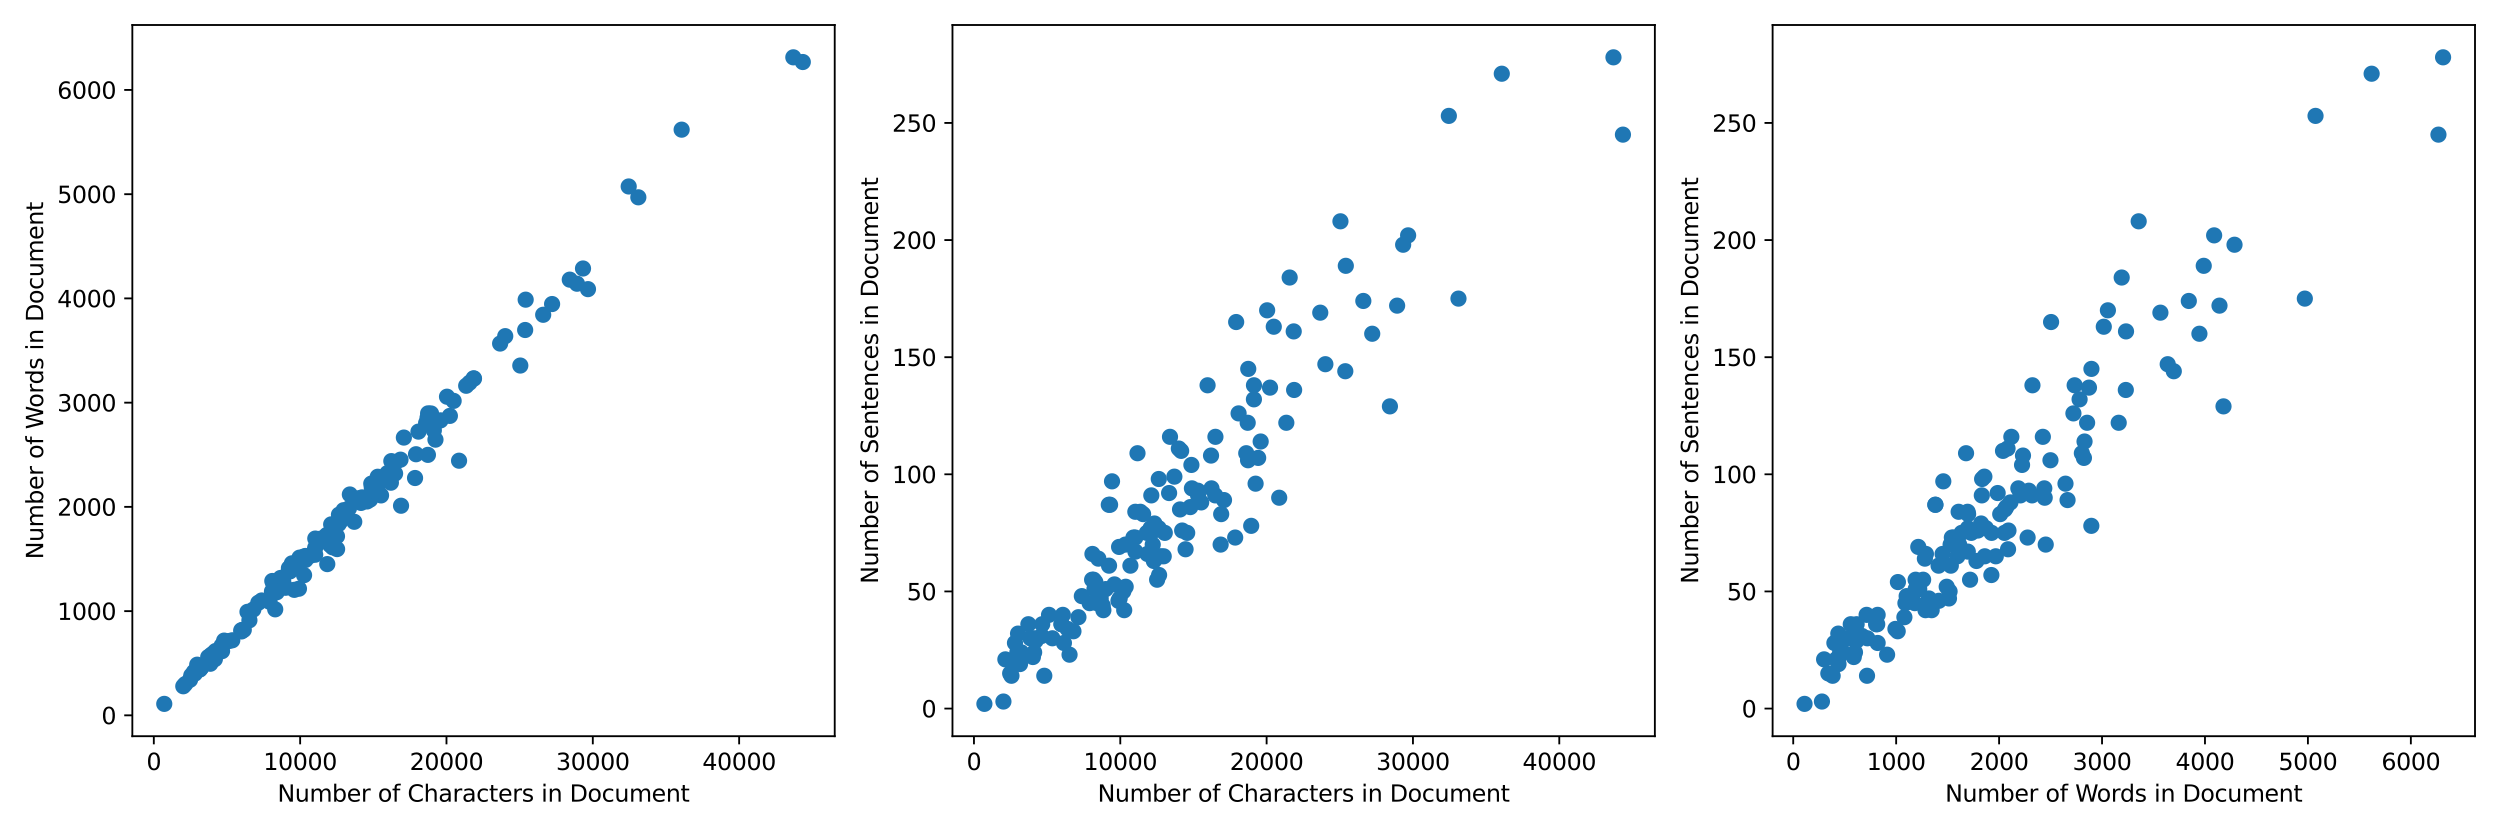 <?xml version="1.0" encoding="utf-8" standalone="no"?>
<!DOCTYPE svg PUBLIC "-//W3C//DTD SVG 1.1//EN"
  "http://www.w3.org/Graphics/SVG/1.1/DTD/svg11.dtd">
<svg xmlns:xlink="http://www.w3.org/1999/xlink" width="1080pt" height="360pt" viewBox="0 0 1080 360" xmlns="http://www.w3.org/2000/svg" version="1.1">
 <defs>
  <style type="text/css">*{stroke-linejoin: round; stroke-linecap: butt}</style>
 </defs>
 <g id="figure_1">
  <g id="patch_1">
   <path d="M 0 360 
L 1080 360 
L 1080 0 
L 0 0 
z
" style="fill: #ffffff"/>
  </g>
  <g id="axes_1">
   <g id="patch_2">
    <path d="M 57.17 318.04 
L 360.6 318.04 
L 360.6 10.8 
L 57.17 10.8 
z
" style="fill: #ffffff"/>
   </g>
   <g id="PathCollection_1">
    <defs>
     <path id="mf061efc0da" d="M 0 3 
C 0.796 3 1.559 2.684 2.121 2.121 
C 2.684 1.559 3 0.796 3 0 
C 3 -0.796 2.684 -1.559 2.121 -2.121 
C 1.559 -2.684 0.796 -3 0 -3 
C -0.796 -3 -1.559 -2.684 -2.121 -2.121 
C -2.684 -1.559 -3 -0.796 -3 0 
C -3 0.796 -2.684 1.559 -2.121 2.121 
C -1.559 2.684 -0.796 3 0 3 
z
" style="stroke: #1f77b4"/>
    </defs>
    <g clip-path="url(#p5882110b3d)">
     <use xlink:href="#mf061efc0da" x="118.5" y="255.444" style="fill: #1f77b4; stroke: #1f77b4"/>
     <use xlink:href="#mf061efc0da" x="95.932" y="281.29" style="fill: #1f77b4; stroke: #1f77b4"/>
     <use xlink:href="#mf061efc0da" x="164.609" y="214.018" style="fill: #1f77b4; stroke: #1f77b4"/>
     <use xlink:href="#mf061efc0da" x="275.76" y="85.238" style="fill: #1f77b4; stroke: #1f77b4"/>
     <use xlink:href="#mf061efc0da" x="146.296" y="226.401" style="fill: #1f77b4; stroke: #1f77b4"/>
     <use xlink:href="#mf061efc0da" x="159.906" y="215.82" style="fill: #1f77b4; stroke: #1f77b4"/>
     <use xlink:href="#mf061efc0da" x="124.809" y="245.448" style="fill: #1f77b4; stroke: #1f77b4"/>
     <use xlink:href="#mf061efc0da" x="91.912" y="282.551" style="fill: #1f77b4; stroke: #1f77b4"/>
     <use xlink:href="#mf061efc0da" x="342.718" y="24.765" style="fill: #1f77b4; stroke: #1f77b4"/>
     <use xlink:href="#mf061efc0da" x="135.353" y="238.874" style="fill: #1f77b4; stroke: #1f77b4"/>
     <use xlink:href="#mf061efc0da" x="82.094" y="293.673" style="fill: #1f77b4; stroke: #1f77b4"/>
     <use xlink:href="#mf061efc0da" x="142.762" y="232.615" style="fill: #1f77b4; stroke: #1f77b4"/>
     <use xlink:href="#mf061efc0da" x="160.386" y="208.93" style="fill: #1f77b4; stroke: #1f77b4"/>
     <use xlink:href="#mf061efc0da" x="158.566" y="216.63" style="fill: #1f77b4; stroke: #1f77b4"/>
     <use xlink:href="#mf061efc0da" x="187.392" y="183.76" style="fill: #1f77b4; stroke: #1f77b4"/>
     <use xlink:href="#mf061efc0da" x="174.471" y="189.028" style="fill: #1f77b4; stroke: #1f77b4"/>
     <use xlink:href="#mf061efc0da" x="91.216" y="282.911" style="fill: #1f77b4; stroke: #1f77b4"/>
     <use xlink:href="#mf061efc0da" x="144.336" y="228.247" style="fill: #1f77b4; stroke: #1f77b4"/>
     <use xlink:href="#mf061efc0da" x="169.053" y="199.204" style="fill: #1f77b4; stroke: #1f77b4"/>
     <use xlink:href="#mf061efc0da" x="85.198" y="287.144" style="fill: #1f77b4; stroke: #1f77b4"/>
     <use xlink:href="#mf061efc0da" x="184.705" y="180.473" style="fill: #1f77b4; stroke: #1f77b4"/>
     <use xlink:href="#mf061efc0da" x="148.426" y="220.412" style="fill: #1f77b4; stroke: #1f77b4"/>
     <use xlink:href="#mf061efc0da" x="179.724" y="196.232" style="fill: #1f77b4; stroke: #1f77b4"/>
     <use xlink:href="#mf061efc0da" x="125.258" y="246.844" style="fill: #1f77b4; stroke: #1f77b4"/>
     <use xlink:href="#mf061efc0da" x="83.795" y="290.251" style="fill: #1f77b4; stroke: #1f77b4"/>
     <use xlink:href="#mf061efc0da" x="92.822" y="284.758" style="fill: #1f77b4; stroke: #1f77b4"/>
     <use xlink:href="#mf061efc0da" x="104.334" y="272.78" style="fill: #1f77b4; stroke: #1f77b4"/>
     <use xlink:href="#mf061efc0da" x="251.859" y="115.992" style="fill: #1f77b4; stroke: #1f77b4"/>
     <use xlink:href="#mf061efc0da" x="180.773" y="186.461" style="fill: #1f77b4; stroke: #1f77b4"/>
     <use xlink:href="#mf061efc0da" x="105.313" y="272.105" style="fill: #1f77b4; stroke: #1f77b4"/>
     <use xlink:href="#mf061efc0da" x="86.899" y="288.495" style="fill: #1f77b4; stroke: #1f77b4"/>
     <use xlink:href="#mf061efc0da" x="145.575" y="231.669" style="fill: #1f77b4; stroke: #1f77b4"/>
     <use xlink:href="#mf061efc0da" x="163.275" y="209.651" style="fill: #1f77b4; stroke: #1f77b4"/>
     <use xlink:href="#mf061efc0da" x="234.658" y="135.985" style="fill: #1f77b4; stroke: #1f77b4"/>
     <use xlink:href="#mf061efc0da" x="184.857" y="196.502" style="fill: #1f77b4; stroke: #1f77b4"/>
     <use xlink:href="#mf061efc0da" x="184.079" y="182.769" style="fill: #1f77b4; stroke: #1f77b4"/>
     <use xlink:href="#mf061efc0da" x="90.862" y="286.739" style="fill: #1f77b4; stroke: #1f77b4"/>
     <use xlink:href="#mf061efc0da" x="80.021" y="295.519" style="fill: #1f77b4; stroke: #1f77b4"/>
     <use xlink:href="#mf061efc0da" x="190.312" y="181.598" style="fill: #1f77b4; stroke: #1f77b4"/>
     <use xlink:href="#mf061efc0da" x="107.747" y="267.962" style="fill: #1f77b4; stroke: #1f77b4"/>
     <use xlink:href="#mf061efc0da" x="109.429" y="263.324" style="fill: #1f77b4; stroke: #1f77b4"/>
     <use xlink:href="#mf061efc0da" x="122.072" y="250.851" style="fill: #1f77b4; stroke: #1f77b4"/>
     <use xlink:href="#mf061efc0da" x="95.724" y="278.949" style="fill: #1f77b4; stroke: #1f77b4"/>
     <use xlink:href="#mf061efc0da" x="100.338" y="276.607" style="fill: #1f77b4; stroke: #1f77b4"/>
     <use xlink:href="#mf061efc0da" x="151.138" y="213.613" style="fill: #1f77b4; stroke: #1f77b4"/>
     <use xlink:href="#mf061efc0da" x="204.763" y="163.542" style="fill: #1f77b4; stroke: #1f77b4"/>
     <use xlink:href="#mf061efc0da" x="98.878" y="276.923" style="fill: #1f77b4; stroke: #1f77b4"/>
     <use xlink:href="#mf061efc0da" x="136.207" y="232.66" style="fill: #1f77b4; stroke: #1f77b4"/>
     <use xlink:href="#mf061efc0da" x="136.162" y="239.639" style="fill: #1f77b4; stroke: #1f77b4"/>
     <use xlink:href="#mf061efc0da" x="173.251" y="218.476" style="fill: #1f77b4; stroke: #1f77b4"/>
     <use xlink:href="#mf061efc0da" x="168.864" y="208.525" style="fill: #1f77b4; stroke: #1f77b4"/>
     <use xlink:href="#mf061efc0da" x="145.626" y="237.208" style="fill: #1f77b4; stroke: #1f77b4"/>
     <use xlink:href="#mf061efc0da" x="150.752" y="219.602" style="fill: #1f77b4; stroke: #1f77b4"/>
     <use xlink:href="#mf061efc0da" x="104.846" y="272.105" style="fill: #1f77b4; stroke: #1f77b4"/>
     <use xlink:href="#mf061efc0da" x="204.586" y="163.452" style="fill: #1f77b4; stroke: #1f77b4"/>
     <use xlink:href="#mf061efc0da" x="130.966" y="240.63" style="fill: #1f77b4; stroke: #1f77b4"/>
     <use xlink:href="#mf061efc0da" x="116.439" y="259.947" style="fill: #1f77b4; stroke: #1f77b4"/>
     <use xlink:href="#mf061efc0da" x="141.131" y="231.129" style="fill: #1f77b4; stroke: #1f77b4"/>
     <use xlink:href="#mf061efc0da" x="118.127" y="252.202" style="fill: #1f77b4; stroke: #1f77b4"/>
     <use xlink:href="#mf061efc0da" x="148.881" y="222.259" style="fill: #1f77b4; stroke: #1f77b4"/>
     <use xlink:href="#mf061efc0da" x="154.956" y="215.279" style="fill: #1f77b4; stroke: #1f77b4"/>
     <use xlink:href="#mf061efc0da" x="179.3" y="206.499" style="fill: #1f77b4; stroke: #1f77b4"/>
     <use xlink:href="#mf061efc0da" x="184.945" y="178.581" style="fill: #1f77b4; stroke: #1f77b4"/>
     <use xlink:href="#mf061efc0da" x="93.132" y="281.245" style="fill: #1f77b4; stroke: #1f77b4"/>
     <use xlink:href="#mf061efc0da" x="85.495" y="289.305" style="fill: #1f77b4; stroke: #1f77b4"/>
     <use xlink:href="#mf061efc0da" x="120.188" y="251.437" style="fill: #1f77b4; stroke: #1f77b4"/>
     <use xlink:href="#mf061efc0da" x="118.892" y="263.234" style="fill: #1f77b4; stroke: #1f77b4"/>
     <use xlink:href="#mf061efc0da" x="96.836" y="276.743" style="fill: #1f77b4; stroke: #1f77b4"/>
     <use xlink:href="#mf061efc0da" x="117.634" y="250.986" style="fill: #1f77b4; stroke: #1f77b4"/>
     <use xlink:href="#mf061efc0da" x="218.26" y="145.216" style="fill: #1f77b4; stroke: #1f77b4"/>
     <use xlink:href="#mf061efc0da" x="134.032" y="240.09" style="fill: #1f77b4; stroke: #1f77b4"/>
     <use xlink:href="#mf061efc0da" x="117.489" y="255.489" style="fill: #1f77b4; stroke: #1f77b4"/>
     <use xlink:href="#mf061efc0da" x="216.054" y="148.413" style="fill: #1f77b4; stroke: #1f77b4"/>
     <use xlink:href="#mf061efc0da" x="144.418" y="226.851" style="fill: #1f77b4; stroke: #1f77b4"/>
     <use xlink:href="#mf061efc0da" x="143.065" y="226.536" style="fill: #1f77b4; stroke: #1f77b4"/>
     <use xlink:href="#mf061efc0da" x="86.349" y="289.215" style="fill: #1f77b4; stroke: #1f77b4"/>
     <use xlink:href="#mf061efc0da" x="89.952" y="283.857" style="fill: #1f77b4; stroke: #1f77b4"/>
     <use xlink:href="#mf061efc0da" x="119.568" y="255.849" style="fill: #1f77b4; stroke: #1f77b4"/>
     <use xlink:href="#mf061efc0da" x="153.034" y="225.411" style="fill: #1f77b4; stroke: #1f77b4"/>
     <use xlink:href="#mf061efc0da" x="173.017" y="198.574" style="fill: #1f77b4; stroke: #1f77b4"/>
     <use xlink:href="#mf061efc0da" x="136.162" y="236.668" style="fill: #1f77b4; stroke: #1f77b4"/>
     <use xlink:href="#mf061efc0da" x="141.384" y="243.692" style="fill: #1f77b4; stroke: #1f77b4"/>
     <use xlink:href="#mf061efc0da" x="144.159" y="228.878" style="fill: #1f77b4; stroke: #1f77b4"/>
     <use xlink:href="#mf061efc0da" x="271.601" y="80.555" style="fill: #1f77b4; stroke: #1f77b4"/>
     <use xlink:href="#mf061efc0da" x="139.525" y="232.525" style="fill: #1f77b4; stroke: #1f77b4"/>
     <use xlink:href="#mf061efc0da" x="131.99" y="241.891" style="fill: #1f77b4; stroke: #1f77b4"/>
     <use xlink:href="#mf061efc0da" x="163.187" y="205.958" style="fill: #1f77b4; stroke: #1f77b4"/>
     <use xlink:href="#mf061efc0da" x="155.475" y="216.45" style="fill: #1f77b4; stroke: #1f77b4"/>
     <use xlink:href="#mf061efc0da" x="201.394" y="166.649" style="fill: #1f77b4; stroke: #1f77b4"/>
     <use xlink:href="#mf061efc0da" x="147.029" y="225.23" style="fill: #1f77b4; stroke: #1f77b4"/>
     <use xlink:href="#mf061efc0da" x="224.771" y="157.913" style="fill: #1f77b4; stroke: #1f77b4"/>
     <use xlink:href="#mf061efc0da" x="127.148" y="254.814" style="fill: #1f77b4; stroke: #1f77b4"/>
     <use xlink:href="#mf061efc0da" x="167.372" y="204.382" style="fill: #1f77b4; stroke: #1f77b4"/>
     <use xlink:href="#mf061efc0da" x="160.608" y="210.551" style="fill: #1f77b4; stroke: #1f77b4"/>
     <use xlink:href="#mf061efc0da" x="187.417" y="185.921" style="fill: #1f77b4; stroke: #1f77b4"/>
     <use xlink:href="#mf061efc0da" x="70.962" y="304.075" style="fill: #1f77b4; stroke: #1f77b4"/>
     <use xlink:href="#mf061efc0da" x="155.955" y="217.26" style="fill: #1f77b4; stroke: #1f77b4"/>
     <use xlink:href="#mf061efc0da" x="157.864" y="215.054" style="fill: #1f77b4; stroke: #1f77b4"/>
     <use xlink:href="#mf061efc0da" x="249.26" y="122.566" style="fill: #1f77b4; stroke: #1f77b4"/>
     <use xlink:href="#mf061efc0da" x="82.644" y="291.782" style="fill: #1f77b4; stroke: #1f77b4"/>
     <use xlink:href="#mf061efc0da" x="254.008" y="124.908" style="fill: #1f77b4; stroke: #1f77b4"/>
     <use xlink:href="#mf061efc0da" x="142.522" y="235.362" style="fill: #1f77b4; stroke: #1f77b4"/>
     <use xlink:href="#mf061efc0da" x="126.092" y="243.377" style="fill: #1f77b4; stroke: #1f77b4"/>
     <use xlink:href="#mf061efc0da" x="123.374" y="253.913" style="fill: #1f77b4; stroke: #1f77b4"/>
     <use xlink:href="#mf061efc0da" x="121.199" y="249.681" style="fill: #1f77b4; stroke: #1f77b4"/>
     <use xlink:href="#mf061efc0da" x="294.472" y="56.015" style="fill: #1f77b4; stroke: #1f77b4"/>
     <use xlink:href="#mf061efc0da" x="84.168" y="291.016" style="fill: #1f77b4; stroke: #1f77b4"/>
     <use xlink:href="#mf061efc0da" x="226.87" y="142.559" style="fill: #1f77b4; stroke: #1f77b4"/>
     <use xlink:href="#mf061efc0da" x="186.216" y="178.626" style="fill: #1f77b4; stroke: #1f77b4"/>
     <use xlink:href="#mf061efc0da" x="131.358" y="248.465" style="fill: #1f77b4; stroke: #1f77b4"/>
     <use xlink:href="#mf061efc0da" x="193.107" y="171.377" style="fill: #1f77b4; stroke: #1f77b4"/>
     <use xlink:href="#mf061efc0da" x="104.232" y="272.285" style="fill: #1f77b4; stroke: #1f77b4"/>
     <use xlink:href="#mf061efc0da" x="194.352" y="179.662" style="fill: #1f77b4; stroke: #1f77b4"/>
     <use xlink:href="#mf061efc0da" x="137.098" y="233.426" style="fill: #1f77b4; stroke: #1f77b4"/>
     <use xlink:href="#mf061efc0da" x="129.392" y="240.9" style="fill: #1f77b4; stroke: #1f77b4"/>
     <use xlink:href="#mf061efc0da" x="227.091" y="129.456" style="fill: #1f77b4; stroke: #1f77b4"/>
     <use xlink:href="#mf061efc0da" x="128.874" y="245.313" style="fill: #1f77b4; stroke: #1f77b4"/>
     <use xlink:href="#mf061efc0da" x="106.913" y="264.315" style="fill: #1f77b4; stroke: #1f77b4"/>
     <use xlink:href="#mf061efc0da" x="170.766" y="199.835" style="fill: #1f77b4; stroke: #1f77b4"/>
     <use xlink:href="#mf061efc0da" x="195.97" y="173.178" style="fill: #1f77b4; stroke: #1f77b4"/>
     <use xlink:href="#mf061efc0da" x="202.835" y="165.343" style="fill: #1f77b4; stroke: #1f77b4"/>
     <use xlink:href="#mf061efc0da" x="246.144" y="120.81" style="fill: #1f77b4; stroke: #1f77b4"/>
     <use xlink:href="#mf061efc0da" x="198.315" y="199.024" style="fill: #1f77b4; stroke: #1f77b4"/>
     <use xlink:href="#mf061efc0da" x="92.449" y="282.011" style="fill: #1f77b4; stroke: #1f77b4"/>
     <use xlink:href="#mf061efc0da" x="129.145" y="254.319" style="fill: #1f77b4; stroke: #1f77b4"/>
     <use xlink:href="#mf061efc0da" x="346.808" y="26.792" style="fill: #1f77b4; stroke: #1f77b4"/>
     <use xlink:href="#mf061efc0da" x="143.679" y="236.442" style="fill: #1f77b4; stroke: #1f77b4"/>
     <use xlink:href="#mf061efc0da" x="170.678" y="204.563" style="fill: #1f77b4; stroke: #1f77b4"/>
     <use xlink:href="#mf061efc0da" x="131.87" y="240.18" style="fill: #1f77b4; stroke: #1f77b4"/>
     <use xlink:href="#mf061efc0da" x="238.501" y="131.347" style="fill: #1f77b4; stroke: #1f77b4"/>
     <use xlink:href="#mf061efc0da" x="188.119" y="189.928" style="fill: #1f77b4; stroke: #1f77b4"/>
     <use xlink:href="#mf061efc0da" x="146.428" y="222.349" style="fill: #1f77b4; stroke: #1f77b4"/>
     <use xlink:href="#mf061efc0da" x="122.356" y="251.167" style="fill: #1f77b4; stroke: #1f77b4"/>
     <use xlink:href="#mf061efc0da" x="156.397" y="214.874" style="fill: #1f77b4; stroke: #1f77b4"/>
     <use xlink:href="#mf061efc0da" x="111.584" y="260.397" style="fill: #1f77b4; stroke: #1f77b4"/>
     <use xlink:href="#mf061efc0da" x="138.324" y="232.75" style="fill: #1f77b4; stroke: #1f77b4"/>
     <use xlink:href="#mf061efc0da" x="124.701" y="246.844" style="fill: #1f77b4; stroke: #1f77b4"/>
     <use xlink:href="#mf061efc0da" x="113.051" y="259.407" style="fill: #1f77b4; stroke: #1f77b4"/>
     <use xlink:href="#mf061efc0da" x="79.18" y="296.465" style="fill: #1f77b4; stroke: #1f77b4"/>
     <use xlink:href="#mf061efc0da" x="86.324" y="289.08" style="fill: #1f77b4; stroke: #1f77b4"/>
     <use xlink:href="#mf061efc0da" x="146.258" y="224.735" style="fill: #1f77b4; stroke: #1f77b4"/>
     <use xlink:href="#mf061efc0da" x="189.225" y="181.868" style="fill: #1f77b4; stroke: #1f77b4"/>
    </g>
   </g>
   <g id="matplotlib.axis_1">
    <g id="xtick_1">
     <g id="line2d_1">
      <defs>
       <path id="me5b34782c6" d="M 0 0 
L 0 3.5 
" style="stroke: #000000; stroke-width: 0.8"/>
      </defs>
      <g>
       <use xlink:href="#me5b34782c6" x="66.449" y="318.04" style="stroke: #000000; stroke-width: 0.8"/>
      </g>
     </g>
     <g id="text_1">
      <!-- 0 -->
      <g transform="translate(63.267 332.638) scale(0.1 -0.1)">
       <defs>
        <path id="DejaVuSans-30" d="M 2034 4250 
Q 1547 4250 1301 3770 
Q 1056 3291 1056 2328 
Q 1056 1369 1301 889 
Q 1547 409 2034 409 
Q 2525 409 2770 889 
Q 3016 1369 3016 2328 
Q 3016 3291 2770 3770 
Q 2525 4250 2034 4250 
z
M 2034 4750 
Q 2819 4750 3233 4129 
Q 3647 3509 3647 2328 
Q 3647 1150 3233 529 
Q 2819 -91 2034 -91 
Q 1250 -91 836 529 
Q 422 1150 422 2328 
Q 422 3509 836 4129 
Q 1250 4750 2034 4750 
z
" transform="scale(0.016)"/>
       </defs>
       <use xlink:href="#DejaVuSans-30"/>
      </g>
     </g>
    </g>
    <g id="xtick_2">
     <g id="line2d_2">
      <g>
       <use xlink:href="#me5b34782c6" x="129.664" y="318.04" style="stroke: #000000; stroke-width: 0.8"/>
      </g>
     </g>
     <g id="text_2">
      <!-- 10000 -->
      <g transform="translate(113.758 332.638) scale(0.1 -0.1)">
       <defs>
        <path id="DejaVuSans-31" d="M 794 531 
L 1825 531 
L 1825 4091 
L 703 3866 
L 703 4441 
L 1819 4666 
L 2450 4666 
L 2450 531 
L 3481 531 
L 3481 0 
L 794 0 
L 794 531 
z
" transform="scale(0.016)"/>
       </defs>
       <use xlink:href="#DejaVuSans-31"/>
       <use xlink:href="#DejaVuSans-30" transform="translate(63.623 0)"/>
       <use xlink:href="#DejaVuSans-30" transform="translate(127.246 0)"/>
       <use xlink:href="#DejaVuSans-30" transform="translate(190.869 0)"/>
       <use xlink:href="#DejaVuSans-30" transform="translate(254.492 0)"/>
      </g>
     </g>
    </g>
    <g id="xtick_3">
     <g id="line2d_3">
      <g>
       <use xlink:href="#me5b34782c6" x="192.879" y="318.04" style="stroke: #000000; stroke-width: 0.8"/>
      </g>
     </g>
     <g id="text_3">
      <!-- 20000 -->
      <g transform="translate(176.973 332.638) scale(0.1 -0.1)">
       <defs>
        <path id="DejaVuSans-32" d="M 1228 531 
L 3431 531 
L 3431 0 
L 469 0 
L 469 531 
Q 828 903 1448 1529 
Q 2069 2156 2228 2338 
Q 2531 2678 2651 2914 
Q 2772 3150 2772 3378 
Q 2772 3750 2511 3984 
Q 2250 4219 1831 4219 
Q 1534 4219 1204 4116 
Q 875 4013 500 3803 
L 500 4441 
Q 881 4594 1212 4672 
Q 1544 4750 1819 4750 
Q 2544 4750 2975 4387 
Q 3406 4025 3406 3419 
Q 3406 3131 3298 2873 
Q 3191 2616 2906 2266 
Q 2828 2175 2409 1742 
Q 1991 1309 1228 531 
z
" transform="scale(0.016)"/>
       </defs>
       <use xlink:href="#DejaVuSans-32"/>
       <use xlink:href="#DejaVuSans-30" transform="translate(63.623 0)"/>
       <use xlink:href="#DejaVuSans-30" transform="translate(127.246 0)"/>
       <use xlink:href="#DejaVuSans-30" transform="translate(190.869 0)"/>
       <use xlink:href="#DejaVuSans-30" transform="translate(254.492 0)"/>
      </g>
     </g>
    </g>
    <g id="xtick_4">
     <g id="line2d_4">
      <g>
       <use xlink:href="#me5b34782c6" x="256.094" y="318.04" style="stroke: #000000; stroke-width: 0.8"/>
      </g>
     </g>
     <g id="text_4">
      <!-- 30000 -->
      <g transform="translate(240.188 332.638) scale(0.1 -0.1)">
       <defs>
        <path id="DejaVuSans-33" d="M 2597 2516 
Q 3050 2419 3304 2112 
Q 3559 1806 3559 1356 
Q 3559 666 3084 287 
Q 2609 -91 1734 -91 
Q 1441 -91 1130 -33 
Q 819 25 488 141 
L 488 750 
Q 750 597 1062 519 
Q 1375 441 1716 441 
Q 2309 441 2620 675 
Q 2931 909 2931 1356 
Q 2931 1769 2642 2001 
Q 2353 2234 1838 2234 
L 1294 2234 
L 1294 2753 
L 1863 2753 
Q 2328 2753 2575 2939 
Q 2822 3125 2822 3475 
Q 2822 3834 2567 4026 
Q 2313 4219 1838 4219 
Q 1578 4219 1281 4162 
Q 984 4106 628 3988 
L 628 4550 
Q 988 4650 1302 4700 
Q 1616 4750 1894 4750 
Q 2613 4750 3031 4423 
Q 3450 4097 3450 3541 
Q 3450 3153 3228 2886 
Q 3006 2619 2597 2516 
z
" transform="scale(0.016)"/>
       </defs>
       <use xlink:href="#DejaVuSans-33"/>
       <use xlink:href="#DejaVuSans-30" transform="translate(63.623 0)"/>
       <use xlink:href="#DejaVuSans-30" transform="translate(127.246 0)"/>
       <use xlink:href="#DejaVuSans-30" transform="translate(190.869 0)"/>
       <use xlink:href="#DejaVuSans-30" transform="translate(254.492 0)"/>
      </g>
     </g>
    </g>
    <g id="xtick_5">
     <g id="line2d_5">
      <g>
       <use xlink:href="#me5b34782c6" x="319.309" y="318.04" style="stroke: #000000; stroke-width: 0.8"/>
      </g>
     </g>
     <g id="text_5">
      <!-- 40000 -->
      <g transform="translate(303.403 332.638) scale(0.1 -0.1)">
       <defs>
        <path id="DejaVuSans-34" d="M 2419 4116 
L 825 1625 
L 2419 1625 
L 2419 4116 
z
M 2253 4666 
L 3047 4666 
L 3047 1625 
L 3713 1625 
L 3713 1100 
L 3047 1100 
L 3047 0 
L 2419 0 
L 2419 1100 
L 313 1100 
L 313 1709 
L 2253 4666 
z
" transform="scale(0.016)"/>
       </defs>
       <use xlink:href="#DejaVuSans-34"/>
       <use xlink:href="#DejaVuSans-30" transform="translate(63.623 0)"/>
       <use xlink:href="#DejaVuSans-30" transform="translate(127.246 0)"/>
       <use xlink:href="#DejaVuSans-30" transform="translate(190.869 0)"/>
       <use xlink:href="#DejaVuSans-30" transform="translate(254.492 0)"/>
      </g>
     </g>
    </g>
    <g id="text_6">
     <!-- Number of Characters in Document -->
     <g transform="translate(119.873 346.317) scale(0.1 -0.1)">
      <defs>
       <path id="DejaVuSans-4e" d="M 628 4666 
L 1478 4666 
L 3547 763 
L 3547 4666 
L 4159 4666 
L 4159 0 
L 3309 0 
L 1241 3903 
L 1241 0 
L 628 0 
L 628 4666 
z
" transform="scale(0.016)"/>
       <path id="DejaVuSans-75" d="M 544 1381 
L 544 3500 
L 1119 3500 
L 1119 1403 
Q 1119 906 1312 657 
Q 1506 409 1894 409 
Q 2359 409 2629 706 
Q 2900 1003 2900 1516 
L 2900 3500 
L 3475 3500 
L 3475 0 
L 2900 0 
L 2900 538 
Q 2691 219 2414 64 
Q 2138 -91 1772 -91 
Q 1169 -91 856 284 
Q 544 659 544 1381 
z
M 1991 3584 
L 1991 3584 
z
" transform="scale(0.016)"/>
       <path id="DejaVuSans-6d" d="M 3328 2828 
Q 3544 3216 3844 3400 
Q 4144 3584 4550 3584 
Q 5097 3584 5394 3201 
Q 5691 2819 5691 2113 
L 5691 0 
L 5113 0 
L 5113 2094 
Q 5113 2597 4934 2840 
Q 4756 3084 4391 3084 
Q 3944 3084 3684 2787 
Q 3425 2491 3425 1978 
L 3425 0 
L 2847 0 
L 2847 2094 
Q 2847 2600 2669 2842 
Q 2491 3084 2119 3084 
Q 1678 3084 1418 2786 
Q 1159 2488 1159 1978 
L 1159 0 
L 581 0 
L 581 3500 
L 1159 3500 
L 1159 2956 
Q 1356 3278 1631 3431 
Q 1906 3584 2284 3584 
Q 2666 3584 2933 3390 
Q 3200 3197 3328 2828 
z
" transform="scale(0.016)"/>
       <path id="DejaVuSans-62" d="M 3116 1747 
Q 3116 2381 2855 2742 
Q 2594 3103 2138 3103 
Q 1681 3103 1420 2742 
Q 1159 2381 1159 1747 
Q 1159 1113 1420 752 
Q 1681 391 2138 391 
Q 2594 391 2855 752 
Q 3116 1113 3116 1747 
z
M 1159 2969 
Q 1341 3281 1617 3432 
Q 1894 3584 2278 3584 
Q 2916 3584 3314 3078 
Q 3713 2572 3713 1747 
Q 3713 922 3314 415 
Q 2916 -91 2278 -91 
Q 1894 -91 1617 61 
Q 1341 213 1159 525 
L 1159 0 
L 581 0 
L 581 4863 
L 1159 4863 
L 1159 2969 
z
" transform="scale(0.016)"/>
       <path id="DejaVuSans-65" d="M 3597 1894 
L 3597 1613 
L 953 1613 
Q 991 1019 1311 708 
Q 1631 397 2203 397 
Q 2534 397 2845 478 
Q 3156 559 3463 722 
L 3463 178 
Q 3153 47 2828 -22 
Q 2503 -91 2169 -91 
Q 1331 -91 842 396 
Q 353 884 353 1716 
Q 353 2575 817 3079 
Q 1281 3584 2069 3584 
Q 2775 3584 3186 3129 
Q 3597 2675 3597 1894 
z
M 3022 2063 
Q 3016 2534 2758 2815 
Q 2500 3097 2075 3097 
Q 1594 3097 1305 2825 
Q 1016 2553 972 2059 
L 3022 2063 
z
" transform="scale(0.016)"/>
       <path id="DejaVuSans-72" d="M 2631 2963 
Q 2534 3019 2420 3045 
Q 2306 3072 2169 3072 
Q 1681 3072 1420 2755 
Q 1159 2438 1159 1844 
L 1159 0 
L 581 0 
L 581 3500 
L 1159 3500 
L 1159 2956 
Q 1341 3275 1631 3429 
Q 1922 3584 2338 3584 
Q 2397 3584 2469 3576 
Q 2541 3569 2628 3553 
L 2631 2963 
z
" transform="scale(0.016)"/>
       <path id="DejaVuSans-20" transform="scale(0.016)"/>
       <path id="DejaVuSans-6f" d="M 1959 3097 
Q 1497 3097 1228 2736 
Q 959 2375 959 1747 
Q 959 1119 1226 758 
Q 1494 397 1959 397 
Q 2419 397 2687 759 
Q 2956 1122 2956 1747 
Q 2956 2369 2687 2733 
Q 2419 3097 1959 3097 
z
M 1959 3584 
Q 2709 3584 3137 3096 
Q 3566 2609 3566 1747 
Q 3566 888 3137 398 
Q 2709 -91 1959 -91 
Q 1206 -91 779 398 
Q 353 888 353 1747 
Q 353 2609 779 3096 
Q 1206 3584 1959 3584 
z
" transform="scale(0.016)"/>
       <path id="DejaVuSans-66" d="M 2375 4863 
L 2375 4384 
L 1825 4384 
Q 1516 4384 1395 4259 
Q 1275 4134 1275 3809 
L 1275 3500 
L 2222 3500 
L 2222 3053 
L 1275 3053 
L 1275 0 
L 697 0 
L 697 3053 
L 147 3053 
L 147 3500 
L 697 3500 
L 697 3744 
Q 697 4328 969 4595 
Q 1241 4863 1831 4863 
L 2375 4863 
z
" transform="scale(0.016)"/>
       <path id="DejaVuSans-43" d="M 4122 4306 
L 4122 3641 
Q 3803 3938 3442 4084 
Q 3081 4231 2675 4231 
Q 1875 4231 1450 3742 
Q 1025 3253 1025 2328 
Q 1025 1406 1450 917 
Q 1875 428 2675 428 
Q 3081 428 3442 575 
Q 3803 722 4122 1019 
L 4122 359 
Q 3791 134 3420 21 
Q 3050 -91 2638 -91 
Q 1578 -91 968 557 
Q 359 1206 359 2328 
Q 359 3453 968 4101 
Q 1578 4750 2638 4750 
Q 3056 4750 3426 4639 
Q 3797 4528 4122 4306 
z
" transform="scale(0.016)"/>
       <path id="DejaVuSans-68" d="M 3513 2113 
L 3513 0 
L 2938 0 
L 2938 2094 
Q 2938 2591 2744 2837 
Q 2550 3084 2163 3084 
Q 1697 3084 1428 2787 
Q 1159 2491 1159 1978 
L 1159 0 
L 581 0 
L 581 4863 
L 1159 4863 
L 1159 2956 
Q 1366 3272 1645 3428 
Q 1925 3584 2291 3584 
Q 2894 3584 3203 3211 
Q 3513 2838 3513 2113 
z
" transform="scale(0.016)"/>
       <path id="DejaVuSans-61" d="M 2194 1759 
Q 1497 1759 1228 1600 
Q 959 1441 959 1056 
Q 959 750 1161 570 
Q 1363 391 1709 391 
Q 2188 391 2477 730 
Q 2766 1069 2766 1631 
L 2766 1759 
L 2194 1759 
z
M 3341 1997 
L 3341 0 
L 2766 0 
L 2766 531 
Q 2569 213 2275 61 
Q 1981 -91 1556 -91 
Q 1019 -91 701 211 
Q 384 513 384 1019 
Q 384 1609 779 1909 
Q 1175 2209 1959 2209 
L 2766 2209 
L 2766 2266 
Q 2766 2663 2505 2880 
Q 2244 3097 1772 3097 
Q 1472 3097 1187 3025 
Q 903 2953 641 2809 
L 641 3341 
Q 956 3463 1253 3523 
Q 1550 3584 1831 3584 
Q 2591 3584 2966 3190 
Q 3341 2797 3341 1997 
z
" transform="scale(0.016)"/>
       <path id="DejaVuSans-63" d="M 3122 3366 
L 3122 2828 
Q 2878 2963 2633 3030 
Q 2388 3097 2138 3097 
Q 1578 3097 1268 2742 
Q 959 2388 959 1747 
Q 959 1106 1268 751 
Q 1578 397 2138 397 
Q 2388 397 2633 464 
Q 2878 531 3122 666 
L 3122 134 
Q 2881 22 2623 -34 
Q 2366 -91 2075 -91 
Q 1284 -91 818 406 
Q 353 903 353 1747 
Q 353 2603 823 3093 
Q 1294 3584 2113 3584 
Q 2378 3584 2631 3529 
Q 2884 3475 3122 3366 
z
" transform="scale(0.016)"/>
       <path id="DejaVuSans-74" d="M 1172 4494 
L 1172 3500 
L 2356 3500 
L 2356 3053 
L 1172 3053 
L 1172 1153 
Q 1172 725 1289 603 
Q 1406 481 1766 481 
L 2356 481 
L 2356 0 
L 1766 0 
Q 1100 0 847 248 
Q 594 497 594 1153 
L 594 3053 
L 172 3053 
L 172 3500 
L 594 3500 
L 594 4494 
L 1172 4494 
z
" transform="scale(0.016)"/>
       <path id="DejaVuSans-73" d="M 2834 3397 
L 2834 2853 
Q 2591 2978 2328 3040 
Q 2066 3103 1784 3103 
Q 1356 3103 1142 2972 
Q 928 2841 928 2578 
Q 928 2378 1081 2264 
Q 1234 2150 1697 2047 
L 1894 2003 
Q 2506 1872 2764 1633 
Q 3022 1394 3022 966 
Q 3022 478 2636 193 
Q 2250 -91 1575 -91 
Q 1294 -91 989 -36 
Q 684 19 347 128 
L 347 722 
Q 666 556 975 473 
Q 1284 391 1588 391 
Q 1994 391 2212 530 
Q 2431 669 2431 922 
Q 2431 1156 2273 1281 
Q 2116 1406 1581 1522 
L 1381 1569 
Q 847 1681 609 1914 
Q 372 2147 372 2553 
Q 372 3047 722 3315 
Q 1072 3584 1716 3584 
Q 2034 3584 2315 3537 
Q 2597 3491 2834 3397 
z
" transform="scale(0.016)"/>
       <path id="DejaVuSans-69" d="M 603 3500 
L 1178 3500 
L 1178 0 
L 603 0 
L 603 3500 
z
M 603 4863 
L 1178 4863 
L 1178 4134 
L 603 4134 
L 603 4863 
z
" transform="scale(0.016)"/>
       <path id="DejaVuSans-6e" d="M 3513 2113 
L 3513 0 
L 2938 0 
L 2938 2094 
Q 2938 2591 2744 2837 
Q 2550 3084 2163 3084 
Q 1697 3084 1428 2787 
Q 1159 2491 1159 1978 
L 1159 0 
L 581 0 
L 581 3500 
L 1159 3500 
L 1159 2956 
Q 1366 3272 1645 3428 
Q 1925 3584 2291 3584 
Q 2894 3584 3203 3211 
Q 3513 2838 3513 2113 
z
" transform="scale(0.016)"/>
       <path id="DejaVuSans-44" d="M 1259 4147 
L 1259 519 
L 2022 519 
Q 2988 519 3436 956 
Q 3884 1394 3884 2338 
Q 3884 3275 3436 3711 
Q 2988 4147 2022 4147 
L 1259 4147 
z
M 628 4666 
L 1925 4666 
Q 3281 4666 3915 4102 
Q 4550 3538 4550 2338 
Q 4550 1131 3912 565 
Q 3275 0 1925 0 
L 628 0 
L 628 4666 
z
" transform="scale(0.016)"/>
      </defs>
      <use xlink:href="#DejaVuSans-4e"/>
      <use xlink:href="#DejaVuSans-75" transform="translate(74.805 0)"/>
      <use xlink:href="#DejaVuSans-6d" transform="translate(138.184 0)"/>
      <use xlink:href="#DejaVuSans-62" transform="translate(235.596 0)"/>
      <use xlink:href="#DejaVuSans-65" transform="translate(299.072 0)"/>
      <use xlink:href="#DejaVuSans-72" transform="translate(360.596 0)"/>
      <use xlink:href="#DejaVuSans-20" transform="translate(401.709 0)"/>
      <use xlink:href="#DejaVuSans-6f" transform="translate(433.496 0)"/>
      <use xlink:href="#DejaVuSans-66" transform="translate(494.678 0)"/>
      <use xlink:href="#DejaVuSans-20" transform="translate(529.883 0)"/>
      <use xlink:href="#DejaVuSans-43" transform="translate(561.67 0)"/>
      <use xlink:href="#DejaVuSans-68" transform="translate(631.494 0)"/>
      <use xlink:href="#DejaVuSans-61" transform="translate(694.873 0)"/>
      <use xlink:href="#DejaVuSans-72" transform="translate(756.152 0)"/>
      <use xlink:href="#DejaVuSans-61" transform="translate(797.266 0)"/>
      <use xlink:href="#DejaVuSans-63" transform="translate(858.545 0)"/>
      <use xlink:href="#DejaVuSans-74" transform="translate(913.525 0)"/>
      <use xlink:href="#DejaVuSans-65" transform="translate(952.734 0)"/>
      <use xlink:href="#DejaVuSans-72" transform="translate(1014.258 0)"/>
      <use xlink:href="#DejaVuSans-73" transform="translate(1055.371 0)"/>
      <use xlink:href="#DejaVuSans-20" transform="translate(1107.471 0)"/>
      <use xlink:href="#DejaVuSans-69" transform="translate(1139.258 0)"/>
      <use xlink:href="#DejaVuSans-6e" transform="translate(1167.041 0)"/>
      <use xlink:href="#DejaVuSans-20" transform="translate(1230.42 0)"/>
      <use xlink:href="#DejaVuSans-44" transform="translate(1262.207 0)"/>
      <use xlink:href="#DejaVuSans-6f" transform="translate(1339.209 0)"/>
      <use xlink:href="#DejaVuSans-63" transform="translate(1400.391 0)"/>
      <use xlink:href="#DejaVuSans-75" transform="translate(1455.371 0)"/>
      <use xlink:href="#DejaVuSans-6d" transform="translate(1518.75 0)"/>
      <use xlink:href="#DejaVuSans-65" transform="translate(1616.162 0)"/>
      <use xlink:href="#DejaVuSans-6e" transform="translate(1677.686 0)"/>
      <use xlink:href="#DejaVuSans-74" transform="translate(1741.064 0)"/>
     </g>
    </g>
   </g>
   <g id="matplotlib.axis_2">
    <g id="ytick_1">
     <g id="line2d_6">
      <defs>
       <path id="m3ad9b0cf3a" d="M 0 0 
L -3.5 0 
" style="stroke: #000000; stroke-width: 0.8"/>
      </defs>
      <g>
       <use xlink:href="#m3ad9b0cf3a" x="57.17" y="309.028" style="stroke: #000000; stroke-width: 0.8"/>
      </g>
     </g>
     <g id="text_7">
      <!-- 0 -->
      <g transform="translate(43.807 312.827) scale(0.1 -0.1)">
       <use xlink:href="#DejaVuSans-30"/>
      </g>
     </g>
    </g>
    <g id="ytick_2">
     <g id="line2d_7">
      <g>
       <use xlink:href="#m3ad9b0cf3a" x="57.17" y="264" style="stroke: #000000; stroke-width: 0.8"/>
      </g>
     </g>
     <g id="text_8">
      <!-- 1000 -->
      <g transform="translate(24.72 267.799) scale(0.1 -0.1)">
       <use xlink:href="#DejaVuSans-31"/>
       <use xlink:href="#DejaVuSans-30" transform="translate(63.623 0)"/>
       <use xlink:href="#DejaVuSans-30" transform="translate(127.246 0)"/>
       <use xlink:href="#DejaVuSans-30" transform="translate(190.869 0)"/>
      </g>
     </g>
    </g>
    <g id="ytick_3">
     <g id="line2d_8">
      <g>
       <use xlink:href="#m3ad9b0cf3a" x="57.17" y="218.972" style="stroke: #000000; stroke-width: 0.8"/>
      </g>
     </g>
     <g id="text_9">
      <!-- 2000 -->
      <g transform="translate(24.72 222.771) scale(0.1 -0.1)">
       <use xlink:href="#DejaVuSans-32"/>
       <use xlink:href="#DejaVuSans-30" transform="translate(63.623 0)"/>
       <use xlink:href="#DejaVuSans-30" transform="translate(127.246 0)"/>
       <use xlink:href="#DejaVuSans-30" transform="translate(190.869 0)"/>
      </g>
     </g>
    </g>
    <g id="ytick_4">
     <g id="line2d_9">
      <g>
       <use xlink:href="#m3ad9b0cf3a" x="57.17" y="173.943" style="stroke: #000000; stroke-width: 0.8"/>
      </g>
     </g>
     <g id="text_10">
      <!-- 3000 -->
      <g transform="translate(24.72 177.743) scale(0.1 -0.1)">
       <use xlink:href="#DejaVuSans-33"/>
       <use xlink:href="#DejaVuSans-30" transform="translate(63.623 0)"/>
       <use xlink:href="#DejaVuSans-30" transform="translate(127.246 0)"/>
       <use xlink:href="#DejaVuSans-30" transform="translate(190.869 0)"/>
      </g>
     </g>
    </g>
    <g id="ytick_5">
     <g id="line2d_10">
      <g>
       <use xlink:href="#m3ad9b0cf3a" x="57.17" y="128.915" style="stroke: #000000; stroke-width: 0.8"/>
      </g>
     </g>
     <g id="text_11">
      <!-- 4000 -->
      <g transform="translate(24.72 132.715) scale(0.1 -0.1)">
       <use xlink:href="#DejaVuSans-34"/>
       <use xlink:href="#DejaVuSans-30" transform="translate(63.623 0)"/>
       <use xlink:href="#DejaVuSans-30" transform="translate(127.246 0)"/>
       <use xlink:href="#DejaVuSans-30" transform="translate(190.869 0)"/>
      </g>
     </g>
    </g>
    <g id="ytick_6">
     <g id="line2d_11">
      <g>
       <use xlink:href="#m3ad9b0cf3a" x="57.17" y="83.887" style="stroke: #000000; stroke-width: 0.8"/>
      </g>
     </g>
     <g id="text_12">
      <!-- 5000 -->
      <g transform="translate(24.72 87.687) scale(0.1 -0.1)">
       <defs>
        <path id="DejaVuSans-35" d="M 691 4666 
L 3169 4666 
L 3169 4134 
L 1269 4134 
L 1269 2991 
Q 1406 3038 1543 3061 
Q 1681 3084 1819 3084 
Q 2600 3084 3056 2656 
Q 3513 2228 3513 1497 
Q 3513 744 3044 326 
Q 2575 -91 1722 -91 
Q 1428 -91 1123 -41 
Q 819 9 494 109 
L 494 744 
Q 775 591 1075 516 
Q 1375 441 1709 441 
Q 2250 441 2565 725 
Q 2881 1009 2881 1497 
Q 2881 1984 2565 2268 
Q 2250 2553 1709 2553 
Q 1456 2553 1204 2497 
Q 953 2441 691 2322 
L 691 4666 
z
" transform="scale(0.016)"/>
       </defs>
       <use xlink:href="#DejaVuSans-35"/>
       <use xlink:href="#DejaVuSans-30" transform="translate(63.623 0)"/>
       <use xlink:href="#DejaVuSans-30" transform="translate(127.246 0)"/>
       <use xlink:href="#DejaVuSans-30" transform="translate(190.869 0)"/>
      </g>
     </g>
    </g>
    <g id="ytick_7">
     <g id="line2d_12">
      <g>
       <use xlink:href="#m3ad9b0cf3a" x="57.17" y="38.859" style="stroke: #000000; stroke-width: 0.8"/>
      </g>
     </g>
     <g id="text_13">
      <!-- 6000 -->
      <g transform="translate(24.72 42.658) scale(0.1 -0.1)">
       <defs>
        <path id="DejaVuSans-36" d="M 2113 2584 
Q 1688 2584 1439 2293 
Q 1191 2003 1191 1497 
Q 1191 994 1439 701 
Q 1688 409 2113 409 
Q 2538 409 2786 701 
Q 3034 994 3034 1497 
Q 3034 2003 2786 2293 
Q 2538 2584 2113 2584 
z
M 3366 4563 
L 3366 3988 
Q 3128 4100 2886 4159 
Q 2644 4219 2406 4219 
Q 1781 4219 1451 3797 
Q 1122 3375 1075 2522 
Q 1259 2794 1537 2939 
Q 1816 3084 2150 3084 
Q 2853 3084 3261 2657 
Q 3669 2231 3669 1497 
Q 3669 778 3244 343 
Q 2819 -91 2113 -91 
Q 1303 -91 875 529 
Q 447 1150 447 2328 
Q 447 3434 972 4092 
Q 1497 4750 2381 4750 
Q 2619 4750 2861 4703 
Q 3103 4656 3366 4563 
z
" transform="scale(0.016)"/>
       </defs>
       <use xlink:href="#DejaVuSans-36"/>
       <use xlink:href="#DejaVuSans-30" transform="translate(63.623 0)"/>
       <use xlink:href="#DejaVuSans-30" transform="translate(127.246 0)"/>
       <use xlink:href="#DejaVuSans-30" transform="translate(190.869 0)"/>
      </g>
     </g>
    </g>
    <g id="text_14">
     <!-- Number of Words in Document -->
     <g transform="translate(18.64 241.599) rotate(-90) scale(0.1 -0.1)">
      <defs>
       <path id="DejaVuSans-57" d="M 213 4666 
L 850 4666 
L 1831 722 
L 2809 4666 
L 3519 4666 
L 4500 722 
L 5478 4666 
L 6119 4666 
L 4947 0 
L 4153 0 
L 3169 4050 
L 2175 0 
L 1381 0 
L 213 4666 
z
" transform="scale(0.016)"/>
       <path id="DejaVuSans-64" d="M 2906 2969 
L 2906 4863 
L 3481 4863 
L 3481 0 
L 2906 0 
L 2906 525 
Q 2725 213 2448 61 
Q 2172 -91 1784 -91 
Q 1150 -91 751 415 
Q 353 922 353 1747 
Q 353 2572 751 3078 
Q 1150 3584 1784 3584 
Q 2172 3584 2448 3432 
Q 2725 3281 2906 2969 
z
M 947 1747 
Q 947 1113 1208 752 
Q 1469 391 1925 391 
Q 2381 391 2643 752 
Q 2906 1113 2906 1747 
Q 2906 2381 2643 2742 
Q 2381 3103 1925 3103 
Q 1469 3103 1208 2742 
Q 947 2381 947 1747 
z
" transform="scale(0.016)"/>
      </defs>
      <use xlink:href="#DejaVuSans-4e"/>
      <use xlink:href="#DejaVuSans-75" transform="translate(74.805 0)"/>
      <use xlink:href="#DejaVuSans-6d" transform="translate(138.184 0)"/>
      <use xlink:href="#DejaVuSans-62" transform="translate(235.596 0)"/>
      <use xlink:href="#DejaVuSans-65" transform="translate(299.072 0)"/>
      <use xlink:href="#DejaVuSans-72" transform="translate(360.596 0)"/>
      <use xlink:href="#DejaVuSans-20" transform="translate(401.709 0)"/>
      <use xlink:href="#DejaVuSans-6f" transform="translate(433.496 0)"/>
      <use xlink:href="#DejaVuSans-66" transform="translate(494.678 0)"/>
      <use xlink:href="#DejaVuSans-20" transform="translate(529.883 0)"/>
      <use xlink:href="#DejaVuSans-57" transform="translate(561.67 0)"/>
      <use xlink:href="#DejaVuSans-6f" transform="translate(654.672 0)"/>
      <use xlink:href="#DejaVuSans-72" transform="translate(715.854 0)"/>
      <use xlink:href="#DejaVuSans-64" transform="translate(755.217 0)"/>
      <use xlink:href="#DejaVuSans-73" transform="translate(818.693 0)"/>
      <use xlink:href="#DejaVuSans-20" transform="translate(870.793 0)"/>
      <use xlink:href="#DejaVuSans-69" transform="translate(902.58 0)"/>
      <use xlink:href="#DejaVuSans-6e" transform="translate(930.363 0)"/>
      <use xlink:href="#DejaVuSans-20" transform="translate(993.742 0)"/>
      <use xlink:href="#DejaVuSans-44" transform="translate(1025.529 0)"/>
      <use xlink:href="#DejaVuSans-6f" transform="translate(1102.531 0)"/>
      <use xlink:href="#DejaVuSans-63" transform="translate(1163.713 0)"/>
      <use xlink:href="#DejaVuSans-75" transform="translate(1218.693 0)"/>
      <use xlink:href="#DejaVuSans-6d" transform="translate(1282.072 0)"/>
      <use xlink:href="#DejaVuSans-65" transform="translate(1379.484 0)"/>
      <use xlink:href="#DejaVuSans-6e" transform="translate(1441.008 0)"/>
      <use xlink:href="#DejaVuSans-74" transform="translate(1504.387 0)"/>
     </g>
    </g>
   </g>
   <g id="patch_3">
    <path d="M 57.17 318.04 
L 57.17 10.8 
" style="fill: none; stroke: #000000; stroke-width: 0.8; stroke-linejoin: miter; stroke-linecap: square"/>
   </g>
   <g id="patch_4">
    <path d="M 360.6 318.04 
L 360.6 10.8 
" style="fill: none; stroke: #000000; stroke-width: 0.8; stroke-linejoin: miter; stroke-linecap: square"/>
   </g>
   <g id="patch_5">
    <path d="M 57.17 318.04 
L 360.6 318.04 
" style="fill: none; stroke: #000000; stroke-width: 0.8; stroke-linejoin: miter; stroke-linecap: square"/>
   </g>
   <g id="patch_6">
    <path d="M 57.17 10.8 
L 360.6 10.8 
" style="fill: none; stroke: #000000; stroke-width: 0.8; stroke-linejoin: miter; stroke-linecap: square"/>
   </g>
  </g>
  <g id="axes_2">
   <g id="patch_7">
    <path d="M 411.47 318.04 
L 714.9 318.04 
L 714.9 10.8 
L 411.47 10.8 
z
" style="fill: #ffffff"/>
   </g>
   <g id="PathCollection_2">
    <g clip-path="url(#p0c529686a8)">
     <use xlink:href="#mf061efc0da" x="472.8" y="254.487" style="fill: #1f77b4; stroke: #1f77b4"/>
     <use xlink:href="#mf061efc0da" x="450.232" y="269.667" style="fill: #1f77b4; stroke: #1f77b4"/>
     <use xlink:href="#mf061efc0da" x="518.909" y="217.043" style="fill: #1f77b4; stroke: #1f77b4"/>
     <use xlink:href="#mf061efc0da" x="630.06" y="129" style="fill: #1f77b4; stroke: #1f77b4"/>
     <use xlink:href="#mf061efc0da" x="500.596" y="206.924" style="fill: #1f77b4; stroke: #1f77b4"/>
     <use xlink:href="#mf061efc0da" x="514.206" y="219.067" style="fill: #1f77b4; stroke: #1f77b4"/>
     <use xlink:href="#mf061efc0da" x="479.109" y="244.367" style="fill: #1f77b4; stroke: #1f77b4"/>
     <use xlink:href="#mf061efc0da" x="446.212" y="283.835" style="fill: #1f77b4; stroke: #1f77b4"/>
     <use xlink:href="#mf061efc0da" x="697.018" y="24.765" style="fill: #1f77b4; stroke: #1f77b4"/>
     <use xlink:href="#mf061efc0da" x="489.653" y="232.223" style="fill: #1f77b4; stroke: #1f77b4"/>
     <use xlink:href="#mf061efc0da" x="436.394" y="290.919" style="fill: #1f77b4; stroke: #1f77b4"/>
     <use xlink:href="#mf061efc0da" x="497.062" y="228.175" style="fill: #1f77b4; stroke: #1f77b4"/>
     <use xlink:href="#mf061efc0da" x="514.686" y="200.852" style="fill: #1f77b4; stroke: #1f77b4"/>
     <use xlink:href="#mf061efc0da" x="512.866" y="230.199" style="fill: #1f77b4; stroke: #1f77b4"/>
     <use xlink:href="#mf061efc0da" x="541.692" y="172.516" style="fill: #1f77b4; stroke: #1f77b4"/>
     <use xlink:href="#mf061efc0da" x="528.771" y="216.031" style="fill: #1f77b4; stroke: #1f77b4"/>
     <use xlink:href="#mf061efc0da" x="445.516" y="275.739" style="fill: #1f77b4; stroke: #1f77b4"/>
     <use xlink:href="#mf061efc0da" x="498.636" y="229.187" style="fill: #1f77b4; stroke: #1f77b4"/>
     <use xlink:href="#mf061efc0da" x="523.353" y="210.972" style="fill: #1f77b4; stroke: #1f77b4"/>
     <use xlink:href="#mf061efc0da" x="439.498" y="281.811" style="fill: #1f77b4; stroke: #1f77b4"/>
     <use xlink:href="#mf061efc0da" x="539.005" y="182.636" style="fill: #1f77b4; stroke: #1f77b4"/>
     <use xlink:href="#mf061efc0da" x="502.726" y="240.319" style="fill: #1f77b4; stroke: #1f77b4"/>
     <use xlink:href="#mf061efc0da" x="534.024" y="139.12" style="fill: #1f77b4; stroke: #1f77b4"/>
     <use xlink:href="#mf061efc0da" x="479.558" y="218.055" style="fill: #1f77b4; stroke: #1f77b4"/>
     <use xlink:href="#mf061efc0da" x="438.095" y="284.847" style="fill: #1f77b4; stroke: #1f77b4"/>
     <use xlink:href="#mf061efc0da" x="447.122" y="275.739" style="fill: #1f77b4; stroke: #1f77b4"/>
     <use xlink:href="#mf061efc0da" x="458.634" y="269.667" style="fill: #1f77b4; stroke: #1f77b4"/>
     <use xlink:href="#mf061efc0da" x="606.159" y="105.725" style="fill: #1f77b4; stroke: #1f77b4"/>
     <use xlink:href="#mf061efc0da" x="535.073" y="178.588" style="fill: #1f77b4; stroke: #1f77b4"/>
     <use xlink:href="#mf061efc0da" x="459.613" y="277.763" style="fill: #1f77b4; stroke: #1f77b4"/>
     <use xlink:href="#mf061efc0da" x="441.199" y="281.811" style="fill: #1f77b4; stroke: #1f77b4"/>
     <use xlink:href="#mf061efc0da" x="499.875" y="250.439" style="fill: #1f77b4; stroke: #1f77b4"/>
     <use xlink:href="#mf061efc0da" x="517.575" y="214.007" style="fill: #1f77b4; stroke: #1f77b4"/>
     <use xlink:href="#mf061efc0da" x="588.958" y="130.012" style="fill: #1f77b4; stroke: #1f77b4"/>
     <use xlink:href="#mf061efc0da" x="539.157" y="198.828" style="fill: #1f77b4; stroke: #1f77b4"/>
     <use xlink:href="#mf061efc0da" x="538.379" y="195.792" style="fill: #1f77b4; stroke: #1f77b4"/>
     <use xlink:href="#mf061efc0da" x="445.162" y="275.739" style="fill: #1f77b4; stroke: #1f77b4"/>
     <use xlink:href="#mf061efc0da" x="434.321" y="284.847" style="fill: #1f77b4; stroke: #1f77b4"/>
     <use xlink:href="#mf061efc0da" x="544.612" y="190.732" style="fill: #1f77b4; stroke: #1f77b4"/>
     <use xlink:href="#mf061efc0da" x="462.047" y="282.823" style="fill: #1f77b4; stroke: #1f77b4"/>
     <use xlink:href="#mf061efc0da" x="463.729" y="272.703" style="fill: #1f77b4; stroke: #1f77b4"/>
     <use xlink:href="#mf061efc0da" x="476.372" y="261.571" style="fill: #1f77b4; stroke: #1f77b4"/>
     <use xlink:href="#mf061efc0da" x="450.024" y="274.727" style="fill: #1f77b4; stroke: #1f77b4"/>
     <use xlink:href="#mf061efc0da" x="454.638" y="275.739" style="fill: #1f77b4; stroke: #1f77b4"/>
     <use xlink:href="#mf061efc0da" x="505.438" y="188.708" style="fill: #1f77b4; stroke: #1f77b4"/>
     <use xlink:href="#mf061efc0da" x="559.063" y="168.468" style="fill: #1f77b4; stroke: #1f77b4"/>
     <use xlink:href="#mf061efc0da" x="453.178" y="265.619" style="fill: #1f77b4; stroke: #1f77b4"/>
     <use xlink:href="#mf061efc0da" x="490.507" y="238.295" style="fill: #1f77b4; stroke: #1f77b4"/>
     <use xlink:href="#mf061efc0da" x="490.462" y="232.223" style="fill: #1f77b4; stroke: #1f77b4"/>
     <use xlink:href="#mf061efc0da" x="527.551" y="222.103" style="fill: #1f77b4; stroke: #1f77b4"/>
     <use xlink:href="#mf061efc0da" x="523.164" y="196.804" style="fill: #1f77b4; stroke: #1f77b4"/>
     <use xlink:href="#mf061efc0da" x="499.926" y="240.319" style="fill: #1f77b4; stroke: #1f77b4"/>
     <use xlink:href="#mf061efc0da" x="505.052" y="212.995" style="fill: #1f77b4; stroke: #1f77b4"/>
     <use xlink:href="#mf061efc0da" x="459.146" y="265.619" style="fill: #1f77b4; stroke: #1f77b4"/>
     <use xlink:href="#mf061efc0da" x="558.886" y="143.168" style="fill: #1f77b4; stroke: #1f77b4"/>
     <use xlink:href="#mf061efc0da" x="485.266" y="255.499" style="fill: #1f77b4; stroke: #1f77b4"/>
     <use xlink:href="#mf061efc0da" x="470.739" y="260.559" style="fill: #1f77b4; stroke: #1f77b4"/>
     <use xlink:href="#mf061efc0da" x="495.431" y="230.199" style="fill: #1f77b4; stroke: #1f77b4"/>
     <use xlink:href="#mf061efc0da" x="472.427" y="250.439" style="fill: #1f77b4; stroke: #1f77b4"/>
     <use xlink:href="#mf061efc0da" x="503.181" y="230.199" style="fill: #1f77b4; stroke: #1f77b4"/>
     <use xlink:href="#mf061efc0da" x="509.256" y="193.768" style="fill: #1f77b4; stroke: #1f77b4"/>
     <use xlink:href="#mf061efc0da" x="533.6" y="232.223" style="fill: #1f77b4; stroke: #1f77b4"/>
     <use xlink:href="#mf061efc0da" x="539.245" y="159.36" style="fill: #1f77b4; stroke: #1f77b4"/>
     <use xlink:href="#mf061efc0da" x="447.432" y="276.751" style="fill: #1f77b4; stroke: #1f77b4"/>
     <use xlink:href="#mf061efc0da" x="439.795" y="273.715" style="fill: #1f77b4; stroke: #1f77b4"/>
     <use xlink:href="#mf061efc0da" x="474.488" y="241.331" style="fill: #1f77b4; stroke: #1f77b4"/>
     <use xlink:href="#mf061efc0da" x="473.192" y="251.451" style="fill: #1f77b4; stroke: #1f77b4"/>
     <use xlink:href="#mf061efc0da" x="451.136" y="291.931" style="fill: #1f77b4; stroke: #1f77b4"/>
     <use xlink:href="#mf061efc0da" x="471.934" y="239.307" style="fill: #1f77b4; stroke: #1f77b4"/>
     <use xlink:href="#mf061efc0da" x="572.56" y="157.336" style="fill: #1f77b4; stroke: #1f77b4"/>
     <use xlink:href="#mf061efc0da" x="488.332" y="244.367" style="fill: #1f77b4; stroke: #1f77b4"/>
     <use xlink:href="#mf061efc0da" x="471.789" y="250.439" style="fill: #1f77b4; stroke: #1f77b4"/>
     <use xlink:href="#mf061efc0da" x="570.354" y="135.072" style="fill: #1f77b4; stroke: #1f77b4"/>
     <use xlink:href="#mf061efc0da" x="498.718" y="226.151" style="fill: #1f77b4; stroke: #1f77b4"/>
     <use xlink:href="#mf061efc0da" x="497.365" y="214.007" style="fill: #1f77b4; stroke: #1f77b4"/>
     <use xlink:href="#mf061efc0da" x="440.649" y="286.871" style="fill: #1f77b4; stroke: #1f77b4"/>
     <use xlink:href="#mf061efc0da" x="444.252" y="269.667" style="fill: #1f77b4; stroke: #1f77b4"/>
     <use xlink:href="#mf061efc0da" x="473.868" y="260.559" style="fill: #1f77b4; stroke: #1f77b4"/>
     <use xlink:href="#mf061efc0da" x="507.334" y="205.912" style="fill: #1f77b4; stroke: #1f77b4"/>
     <use xlink:href="#mf061efc0da" x="527.317" y="235.259" style="fill: #1f77b4; stroke: #1f77b4"/>
     <use xlink:href="#mf061efc0da" x="490.462" y="221.091" style="fill: #1f77b4; stroke: #1f77b4"/>
     <use xlink:href="#mf061efc0da" x="495.684" y="239.307" style="fill: #1f77b4; stroke: #1f77b4"/>
     <use xlink:href="#mf061efc0da" x="498.459" y="242.343" style="fill: #1f77b4; stroke: #1f77b4"/>
     <use xlink:href="#mf061efc0da" x="625.901" y="50.065" style="fill: #1f77b4; stroke: #1f77b4"/>
     <use xlink:href="#mf061efc0da" x="493.825" y="222.103" style="fill: #1f77b4; stroke: #1f77b4"/>
     <use xlink:href="#mf061efc0da" x="486.29" y="253.475" style="fill: #1f77b4; stroke: #1f77b4"/>
     <use xlink:href="#mf061efc0da" x="517.487" y="211.984" style="fill: #1f77b4; stroke: #1f77b4"/>
     <use xlink:href="#mf061efc0da" x="509.775" y="220.079" style="fill: #1f77b4; stroke: #1f77b4"/>
     <use xlink:href="#mf061efc0da" x="555.694" y="182.636" style="fill: #1f77b4; stroke: #1f77b4"/>
     <use xlink:href="#mf061efc0da" x="501.329" y="240.319" style="fill: #1f77b4; stroke: #1f77b4"/>
     <use xlink:href="#mf061efc0da" x="579.071" y="95.605" style="fill: #1f77b4; stroke: #1f77b4"/>
     <use xlink:href="#mf061efc0da" x="481.448" y="252.463" style="fill: #1f77b4; stroke: #1f77b4"/>
     <use xlink:href="#mf061efc0da" x="521.672" y="166.444" style="fill: #1f77b4; stroke: #1f77b4"/>
     <use xlink:href="#mf061efc0da" x="514.908" y="210.972" style="fill: #1f77b4; stroke: #1f77b4"/>
     <use xlink:href="#mf061efc0da" x="541.717" y="166.444" style="fill: #1f77b4; stroke: #1f77b4"/>
     <use xlink:href="#mf061efc0da" x="425.262" y="304.075" style="fill: #1f77b4; stroke: #1f77b4"/>
     <use xlink:href="#mf061efc0da" x="510.255" y="194.78" style="fill: #1f77b4; stroke: #1f77b4"/>
     <use xlink:href="#mf061efc0da" x="512.164" y="237.283" style="fill: #1f77b4; stroke: #1f77b4"/>
     <use xlink:href="#mf061efc0da" x="603.56" y="132.036" style="fill: #1f77b4; stroke: #1f77b4"/>
     <use xlink:href="#mf061efc0da" x="436.944" y="291.931" style="fill: #1f77b4; stroke: #1f77b4"/>
     <use xlink:href="#mf061efc0da" x="608.308" y="101.677" style="fill: #1f77b4; stroke: #1f77b4"/>
     <use xlink:href="#mf061efc0da" x="496.822" y="230.199" style="fill: #1f77b4; stroke: #1f77b4"/>
     <use xlink:href="#mf061efc0da" x="480.392" y="207.936" style="fill: #1f77b4; stroke: #1f77b4"/>
     <use xlink:href="#mf061efc0da" x="477.674" y="254.487" style="fill: #1f77b4; stroke: #1f77b4"/>
     <use xlink:href="#mf061efc0da" x="475.499" y="258.535" style="fill: #1f77b4; stroke: #1f77b4"/>
     <use xlink:href="#mf061efc0da" x="648.772" y="31.849" style="fill: #1f77b4; stroke: #1f77b4"/>
     <use xlink:href="#mf061efc0da" x="438.468" y="277.763" style="fill: #1f77b4; stroke: #1f77b4"/>
     <use xlink:href="#mf061efc0da" x="581.17" y="160.372" style="fill: #1f77b4; stroke: #1f77b4"/>
     <use xlink:href="#mf061efc0da" x="540.516" y="227.163" style="fill: #1f77b4; stroke: #1f77b4"/>
     <use xlink:href="#mf061efc0da" x="485.658" y="263.595" style="fill: #1f77b4; stroke: #1f77b4"/>
     <use xlink:href="#mf061efc0da" x="547.407" y="134.06" style="fill: #1f77b4; stroke: #1f77b4"/>
     <use xlink:href="#mf061efc0da" x="458.532" y="269.667" style="fill: #1f77b4; stroke: #1f77b4"/>
     <use xlink:href="#mf061efc0da" x="548.652" y="167.456" style="fill: #1f77b4; stroke: #1f77b4"/>
     <use xlink:href="#mf061efc0da" x="491.398" y="195.792" style="fill: #1f77b4; stroke: #1f77b4"/>
     <use xlink:href="#mf061efc0da" x="483.692" y="258.535" style="fill: #1f77b4; stroke: #1f77b4"/>
     <use xlink:href="#mf061efc0da" x="581.391" y="114.833" style="fill: #1f77b4; stroke: #1f77b4"/>
     <use xlink:href="#mf061efc0da" x="483.174" y="259.547" style="fill: #1f77b4; stroke: #1f77b4"/>
     <use xlink:href="#mf061efc0da" x="461.213" y="271.691" style="fill: #1f77b4; stroke: #1f77b4"/>
     <use xlink:href="#mf061efc0da" x="525.066" y="188.708" style="fill: #1f77b4; stroke: #1f77b4"/>
     <use xlink:href="#mf061efc0da" x="550.27" y="141.144" style="fill: #1f77b4; stroke: #1f77b4"/>
     <use xlink:href="#mf061efc0da" x="557.135" y="119.892" style="fill: #1f77b4; stroke: #1f77b4"/>
     <use xlink:href="#mf061efc0da" x="600.444" y="175.552" style="fill: #1f77b4; stroke: #1f77b4"/>
     <use xlink:href="#mf061efc0da" x="552.615" y="215.019" style="fill: #1f77b4; stroke: #1f77b4"/>
     <use xlink:href="#mf061efc0da" x="446.749" y="281.811" style="fill: #1f77b4; stroke: #1f77b4"/>
     <use xlink:href="#mf061efc0da" x="483.445" y="236.271" style="fill: #1f77b4; stroke: #1f77b4"/>
     <use xlink:href="#mf061efc0da" x="701.108" y="58.161" style="fill: #1f77b4; stroke: #1f77b4"/>
     <use xlink:href="#mf061efc0da" x="497.979" y="235.259" style="fill: #1f77b4; stroke: #1f77b4"/>
     <use xlink:href="#mf061efc0da" x="524.978" y="214.007" style="fill: #1f77b4; stroke: #1f77b4"/>
     <use xlink:href="#mf061efc0da" x="486.17" y="235.259" style="fill: #1f77b4; stroke: #1f77b4"/>
     <use xlink:href="#mf061efc0da" x="592.801" y="144.18" style="fill: #1f77b4; stroke: #1f77b4"/>
     <use xlink:href="#mf061efc0da" x="542.419" y="208.948" style="fill: #1f77b4; stroke: #1f77b4"/>
     <use xlink:href="#mf061efc0da" x="500.728" y="248.415" style="fill: #1f77b4; stroke: #1f77b4"/>
     <use xlink:href="#mf061efc0da" x="476.656" y="263.595" style="fill: #1f77b4; stroke: #1f77b4"/>
     <use xlink:href="#mf061efc0da" x="510.697" y="229.187" style="fill: #1f77b4; stroke: #1f77b4"/>
     <use xlink:href="#mf061efc0da" x="465.884" y="266.631" style="fill: #1f77b4; stroke: #1f77b4"/>
     <use xlink:href="#mf061efc0da" x="492.624" y="221.091" style="fill: #1f77b4; stroke: #1f77b4"/>
     <use xlink:href="#mf061efc0da" x="479.001" y="218.055" style="fill: #1f77b4; stroke: #1f77b4"/>
     <use xlink:href="#mf061efc0da" x="467.351" y="257.523" style="fill: #1f77b4; stroke: #1f77b4"/>
     <use xlink:href="#mf061efc0da" x="433.48" y="303.063" style="fill: #1f77b4; stroke: #1f77b4"/>
     <use xlink:href="#mf061efc0da" x="440.624" y="283.835" style="fill: #1f77b4; stroke: #1f77b4"/>
     <use xlink:href="#mf061efc0da" x="500.558" y="228.175" style="fill: #1f77b4; stroke: #1f77b4"/>
     <use xlink:href="#mf061efc0da" x="543.525" y="197.816" style="fill: #1f77b4; stroke: #1f77b4"/>
    </g>
   </g>
   <g id="matplotlib.axis_3">
    <g id="xtick_6">
     <g id="line2d_13">
      <g>
       <use xlink:href="#me5b34782c6" x="420.749" y="318.04" style="stroke: #000000; stroke-width: 0.8"/>
      </g>
     </g>
     <g id="text_15">
      <!-- 0 -->
      <g transform="translate(417.567 332.638) scale(0.1 -0.1)">
       <use xlink:href="#DejaVuSans-30"/>
      </g>
     </g>
    </g>
    <g id="xtick_7">
     <g id="line2d_14">
      <g>
       <use xlink:href="#me5b34782c6" x="483.964" y="318.04" style="stroke: #000000; stroke-width: 0.8"/>
      </g>
     </g>
     <g id="text_16">
      <!-- 10000 -->
      <g transform="translate(468.058 332.638) scale(0.1 -0.1)">
       <use xlink:href="#DejaVuSans-31"/>
       <use xlink:href="#DejaVuSans-30" transform="translate(63.623 0)"/>
       <use xlink:href="#DejaVuSans-30" transform="translate(127.246 0)"/>
       <use xlink:href="#DejaVuSans-30" transform="translate(190.869 0)"/>
       <use xlink:href="#DejaVuSans-30" transform="translate(254.492 0)"/>
      </g>
     </g>
    </g>
    <g id="xtick_8">
     <g id="line2d_15">
      <g>
       <use xlink:href="#me5b34782c6" x="547.179" y="318.04" style="stroke: #000000; stroke-width: 0.8"/>
      </g>
     </g>
     <g id="text_17">
      <!-- 20000 -->
      <g transform="translate(531.273 332.638) scale(0.1 -0.1)">
       <use xlink:href="#DejaVuSans-32"/>
       <use xlink:href="#DejaVuSans-30" transform="translate(63.623 0)"/>
       <use xlink:href="#DejaVuSans-30" transform="translate(127.246 0)"/>
       <use xlink:href="#DejaVuSans-30" transform="translate(190.869 0)"/>
       <use xlink:href="#DejaVuSans-30" transform="translate(254.492 0)"/>
      </g>
     </g>
    </g>
    <g id="xtick_9">
     <g id="line2d_16">
      <g>
       <use xlink:href="#me5b34782c6" x="610.394" y="318.04" style="stroke: #000000; stroke-width: 0.8"/>
      </g>
     </g>
     <g id="text_18">
      <!-- 30000 -->
      <g transform="translate(594.488 332.638) scale(0.1 -0.1)">
       <use xlink:href="#DejaVuSans-33"/>
       <use xlink:href="#DejaVuSans-30" transform="translate(63.623 0)"/>
       <use xlink:href="#DejaVuSans-30" transform="translate(127.246 0)"/>
       <use xlink:href="#DejaVuSans-30" transform="translate(190.869 0)"/>
       <use xlink:href="#DejaVuSans-30" transform="translate(254.492 0)"/>
      </g>
     </g>
    </g>
    <g id="xtick_10">
     <g id="line2d_17">
      <g>
       <use xlink:href="#me5b34782c6" x="673.609" y="318.04" style="stroke: #000000; stroke-width: 0.8"/>
      </g>
     </g>
     <g id="text_19">
      <!-- 40000 -->
      <g transform="translate(657.703 332.638) scale(0.1 -0.1)">
       <use xlink:href="#DejaVuSans-34"/>
       <use xlink:href="#DejaVuSans-30" transform="translate(63.623 0)"/>
       <use xlink:href="#DejaVuSans-30" transform="translate(127.246 0)"/>
       <use xlink:href="#DejaVuSans-30" transform="translate(190.869 0)"/>
       <use xlink:href="#DejaVuSans-30" transform="translate(254.492 0)"/>
      </g>
     </g>
    </g>
    <g id="text_20">
     <!-- Number of Characters in Document -->
     <g transform="translate(474.173 346.317) scale(0.1 -0.1)">
      <use xlink:href="#DejaVuSans-4e"/>
      <use xlink:href="#DejaVuSans-75" transform="translate(74.805 0)"/>
      <use xlink:href="#DejaVuSans-6d" transform="translate(138.184 0)"/>
      <use xlink:href="#DejaVuSans-62" transform="translate(235.596 0)"/>
      <use xlink:href="#DejaVuSans-65" transform="translate(299.072 0)"/>
      <use xlink:href="#DejaVuSans-72" transform="translate(360.596 0)"/>
      <use xlink:href="#DejaVuSans-20" transform="translate(401.709 0)"/>
      <use xlink:href="#DejaVuSans-6f" transform="translate(433.496 0)"/>
      <use xlink:href="#DejaVuSans-66" transform="translate(494.678 0)"/>
      <use xlink:href="#DejaVuSans-20" transform="translate(529.883 0)"/>
      <use xlink:href="#DejaVuSans-43" transform="translate(561.67 0)"/>
      <use xlink:href="#DejaVuSans-68" transform="translate(631.494 0)"/>
      <use xlink:href="#DejaVuSans-61" transform="translate(694.873 0)"/>
      <use xlink:href="#DejaVuSans-72" transform="translate(756.152 0)"/>
      <use xlink:href="#DejaVuSans-61" transform="translate(797.266 0)"/>
      <use xlink:href="#DejaVuSans-63" transform="translate(858.545 0)"/>
      <use xlink:href="#DejaVuSans-74" transform="translate(913.525 0)"/>
      <use xlink:href="#DejaVuSans-65" transform="translate(952.734 0)"/>
      <use xlink:href="#DejaVuSans-72" transform="translate(1014.258 0)"/>
      <use xlink:href="#DejaVuSans-73" transform="translate(1055.371 0)"/>
      <use xlink:href="#DejaVuSans-20" transform="translate(1107.471 0)"/>
      <use xlink:href="#DejaVuSans-69" transform="translate(1139.258 0)"/>
      <use xlink:href="#DejaVuSans-6e" transform="translate(1167.041 0)"/>
      <use xlink:href="#DejaVuSans-20" transform="translate(1230.42 0)"/>
      <use xlink:href="#DejaVuSans-44" transform="translate(1262.207 0)"/>
      <use xlink:href="#DejaVuSans-6f" transform="translate(1339.209 0)"/>
      <use xlink:href="#DejaVuSans-63" transform="translate(1400.391 0)"/>
      <use xlink:href="#DejaVuSans-75" transform="translate(1455.371 0)"/>
      <use xlink:href="#DejaVuSans-6d" transform="translate(1518.75 0)"/>
      <use xlink:href="#DejaVuSans-65" transform="translate(1616.162 0)"/>
      <use xlink:href="#DejaVuSans-6e" transform="translate(1677.686 0)"/>
      <use xlink:href="#DejaVuSans-74" transform="translate(1741.064 0)"/>
     </g>
    </g>
   </g>
   <g id="matplotlib.axis_4">
    <g id="ytick_8">
     <g id="line2d_18">
      <g>
       <use xlink:href="#m3ad9b0cf3a" x="411.47" y="306.099" style="stroke: #000000; stroke-width: 0.8"/>
      </g>
     </g>
     <g id="text_21">
      <!-- 0 -->
      <g transform="translate(398.108 309.898) scale(0.1 -0.1)">
       <use xlink:href="#DejaVuSans-30"/>
      </g>
     </g>
    </g>
    <g id="ytick_9">
     <g id="line2d_19">
      <g>
       <use xlink:href="#m3ad9b0cf3a" x="411.47" y="255.499" style="stroke: #000000; stroke-width: 0.8"/>
      </g>
     </g>
     <g id="text_22">
      <!-- 50 -->
      <g transform="translate(391.745 259.298) scale(0.1 -0.1)">
       <use xlink:href="#DejaVuSans-35"/>
       <use xlink:href="#DejaVuSans-30" transform="translate(63.623 0)"/>
      </g>
     </g>
    </g>
    <g id="ytick_10">
     <g id="line2d_20">
      <g>
       <use xlink:href="#m3ad9b0cf3a" x="411.47" y="204.9" style="stroke: #000000; stroke-width: 0.8"/>
      </g>
     </g>
     <g id="text_23">
      <!-- 100 -->
      <g transform="translate(385.382 208.699) scale(0.1 -0.1)">
       <use xlink:href="#DejaVuSans-31"/>
       <use xlink:href="#DejaVuSans-30" transform="translate(63.623 0)"/>
       <use xlink:href="#DejaVuSans-30" transform="translate(127.246 0)"/>
      </g>
     </g>
    </g>
    <g id="ytick_11">
     <g id="line2d_21">
      <g>
       <use xlink:href="#m3ad9b0cf3a" x="411.47" y="154.3" style="stroke: #000000; stroke-width: 0.8"/>
      </g>
     </g>
     <g id="text_24">
      <!-- 150 -->
      <g transform="translate(385.382 158.099) scale(0.1 -0.1)">
       <use xlink:href="#DejaVuSans-31"/>
       <use xlink:href="#DejaVuSans-35" transform="translate(63.623 0)"/>
       <use xlink:href="#DejaVuSans-30" transform="translate(127.246 0)"/>
      </g>
     </g>
    </g>
    <g id="ytick_12">
     <g id="line2d_22">
      <g>
       <use xlink:href="#m3ad9b0cf3a" x="411.47" y="103.701" style="stroke: #000000; stroke-width: 0.8"/>
      </g>
     </g>
     <g id="text_25">
      <!-- 200 -->
      <g transform="translate(385.382 107.5) scale(0.1 -0.1)">
       <use xlink:href="#DejaVuSans-32"/>
       <use xlink:href="#DejaVuSans-30" transform="translate(63.623 0)"/>
       <use xlink:href="#DejaVuSans-30" transform="translate(127.246 0)"/>
      </g>
     </g>
    </g>
    <g id="ytick_13">
     <g id="line2d_23">
      <g>
       <use xlink:href="#m3ad9b0cf3a" x="411.47" y="53.101" style="stroke: #000000; stroke-width: 0.8"/>
      </g>
     </g>
     <g id="text_26">
      <!-- 250 -->
      <g transform="translate(385.382 56.9) scale(0.1 -0.1)">
       <use xlink:href="#DejaVuSans-32"/>
       <use xlink:href="#DejaVuSans-35" transform="translate(63.623 0)"/>
       <use xlink:href="#DejaVuSans-30" transform="translate(127.246 0)"/>
      </g>
     </g>
    </g>
    <g id="text_27">
     <!-- Number of Sentences in Document -->
     <g transform="translate(379.303 252.198) rotate(-90) scale(0.1 -0.1)">
      <defs>
       <path id="DejaVuSans-53" d="M 3425 4513 
L 3425 3897 
Q 3066 4069 2747 4153 
Q 2428 4238 2131 4238 
Q 1616 4238 1336 4038 
Q 1056 3838 1056 3469 
Q 1056 3159 1242 3001 
Q 1428 2844 1947 2747 
L 2328 2669 
Q 3034 2534 3370 2195 
Q 3706 1856 3706 1288 
Q 3706 609 3251 259 
Q 2797 -91 1919 -91 
Q 1588 -91 1214 -16 
Q 841 59 441 206 
L 441 856 
Q 825 641 1194 531 
Q 1563 422 1919 422 
Q 2459 422 2753 634 
Q 3047 847 3047 1241 
Q 3047 1584 2836 1778 
Q 2625 1972 2144 2069 
L 1759 2144 
Q 1053 2284 737 2584 
Q 422 2884 422 3419 
Q 422 4038 858 4394 
Q 1294 4750 2059 4750 
Q 2388 4750 2728 4690 
Q 3069 4631 3425 4513 
z
" transform="scale(0.016)"/>
      </defs>
      <use xlink:href="#DejaVuSans-4e"/>
      <use xlink:href="#DejaVuSans-75" transform="translate(74.805 0)"/>
      <use xlink:href="#DejaVuSans-6d" transform="translate(138.184 0)"/>
      <use xlink:href="#DejaVuSans-62" transform="translate(235.596 0)"/>
      <use xlink:href="#DejaVuSans-65" transform="translate(299.072 0)"/>
      <use xlink:href="#DejaVuSans-72" transform="translate(360.596 0)"/>
      <use xlink:href="#DejaVuSans-20" transform="translate(401.709 0)"/>
      <use xlink:href="#DejaVuSans-6f" transform="translate(433.496 0)"/>
      <use xlink:href="#DejaVuSans-66" transform="translate(494.678 0)"/>
      <use xlink:href="#DejaVuSans-20" transform="translate(529.883 0)"/>
      <use xlink:href="#DejaVuSans-53" transform="translate(561.67 0)"/>
      <use xlink:href="#DejaVuSans-65" transform="translate(625.146 0)"/>
      <use xlink:href="#DejaVuSans-6e" transform="translate(686.67 0)"/>
      <use xlink:href="#DejaVuSans-74" transform="translate(750.049 0)"/>
      <use xlink:href="#DejaVuSans-65" transform="translate(789.258 0)"/>
      <use xlink:href="#DejaVuSans-6e" transform="translate(850.781 0)"/>
      <use xlink:href="#DejaVuSans-63" transform="translate(914.16 0)"/>
      <use xlink:href="#DejaVuSans-65" transform="translate(969.141 0)"/>
      <use xlink:href="#DejaVuSans-73" transform="translate(1030.664 0)"/>
      <use xlink:href="#DejaVuSans-20" transform="translate(1082.764 0)"/>
      <use xlink:href="#DejaVuSans-69" transform="translate(1114.551 0)"/>
      <use xlink:href="#DejaVuSans-6e" transform="translate(1142.334 0)"/>
      <use xlink:href="#DejaVuSans-20" transform="translate(1205.713 0)"/>
      <use xlink:href="#DejaVuSans-44" transform="translate(1237.5 0)"/>
      <use xlink:href="#DejaVuSans-6f" transform="translate(1314.502 0)"/>
      <use xlink:href="#DejaVuSans-63" transform="translate(1375.684 0)"/>
      <use xlink:href="#DejaVuSans-75" transform="translate(1430.664 0)"/>
      <use xlink:href="#DejaVuSans-6d" transform="translate(1494.043 0)"/>
      <use xlink:href="#DejaVuSans-65" transform="translate(1591.455 0)"/>
      <use xlink:href="#DejaVuSans-6e" transform="translate(1652.979 0)"/>
      <use xlink:href="#DejaVuSans-74" transform="translate(1716.357 0)"/>
     </g>
    </g>
   </g>
   <g id="patch_8">
    <path d="M 411.47 318.04 
L 411.47 10.8 
" style="fill: none; stroke: #000000; stroke-width: 0.8; stroke-linejoin: miter; stroke-linecap: square"/>
   </g>
   <g id="patch_9">
    <path d="M 714.9 318.04 
L 714.9 10.8 
" style="fill: none; stroke: #000000; stroke-width: 0.8; stroke-linejoin: miter; stroke-linecap: square"/>
   </g>
   <g id="patch_10">
    <path d="M 411.47 318.04 
L 714.9 318.04 
" style="fill: none; stroke: #000000; stroke-width: 0.8; stroke-linejoin: miter; stroke-linecap: square"/>
   </g>
   <g id="patch_11">
    <path d="M 411.47 10.8 
L 714.9 10.8 
" style="fill: none; stroke: #000000; stroke-width: 0.8; stroke-linejoin: miter; stroke-linecap: square"/>
   </g>
  </g>
  <g id="axes_3">
   <g id="patch_12">
    <path d="M 765.77 318.04 
L 1069.2 318.04 
L 1069.2 10.8 
L 765.77 10.8 
z
" style="fill: #ffffff"/>
   </g>
   <g id="PathCollection_3">
    <g clip-path="url(#pcee6bee20a)">
     <use xlink:href="#mf061efc0da" x="827.59" y="254.487" style="fill: #1f77b4; stroke: #1f77b4"/>
     <use xlink:href="#mf061efc0da" x="802.064" y="269.667" style="fill: #1f77b4; stroke: #1f77b4"/>
     <use xlink:href="#mf061efc0da" x="868.502" y="217.043" style="fill: #1f77b4; stroke: #1f77b4"/>
     <use xlink:href="#mf061efc0da" x="995.685" y="129" style="fill: #1f77b4; stroke: #1f77b4"/>
     <use xlink:href="#mf061efc0da" x="856.272" y="206.924" style="fill: #1f77b4; stroke: #1f77b4"/>
     <use xlink:href="#mf061efc0da" x="866.723" y="219.067" style="fill: #1f77b4; stroke: #1f77b4"/>
     <use xlink:href="#mf061efc0da" x="837.462" y="244.367" style="fill: #1f77b4; stroke: #1f77b4"/>
     <use xlink:href="#mf061efc0da" x="800.819" y="283.835" style="fill: #1f77b4; stroke: #1f77b4"/>
     <use xlink:href="#mf061efc0da" x="1055.408" y="24.765" style="fill: #1f77b4; stroke: #1f77b4"/>
     <use xlink:href="#mf061efc0da" x="843.954" y="232.223" style="fill: #1f77b4; stroke: #1f77b4"/>
     <use xlink:href="#mf061efc0da" x="789.835" y="290.919" style="fill: #1f77b4; stroke: #1f77b4"/>
     <use xlink:href="#mf061efc0da" x="850.136" y="228.175" style="fill: #1f77b4; stroke: #1f77b4"/>
     <use xlink:href="#mf061efc0da" x="873.527" y="200.852" style="fill: #1f77b4; stroke: #1f77b4"/>
     <use xlink:href="#mf061efc0da" x="865.922" y="230.199" style="fill: #1f77b4; stroke: #1f77b4"/>
     <use xlink:href="#mf061efc0da" x="898.385" y="172.516" style="fill: #1f77b4; stroke: #1f77b4"/>
     <use xlink:href="#mf061efc0da" x="893.182" y="216.031" style="fill: #1f77b4; stroke: #1f77b4"/>
     <use xlink:href="#mf061efc0da" x="800.463" y="275.739" style="fill: #1f77b4; stroke: #1f77b4"/>
     <use xlink:href="#mf061efc0da" x="854.449" y="229.187" style="fill: #1f77b4; stroke: #1f77b4"/>
     <use xlink:href="#mf061efc0da" x="883.132" y="210.972" style="fill: #1f77b4; stroke: #1f77b4"/>
     <use xlink:href="#mf061efc0da" x="796.283" y="281.811" style="fill: #1f77b4; stroke: #1f77b4"/>
     <use xlink:href="#mf061efc0da" x="901.632" y="182.636" style="fill: #1f77b4; stroke: #1f77b4"/>
     <use xlink:href="#mf061efc0da" x="862.187" y="240.319" style="fill: #1f77b4; stroke: #1f77b4"/>
     <use xlink:href="#mf061efc0da" x="886.067" y="139.12" style="fill: #1f77b4; stroke: #1f77b4"/>
     <use xlink:href="#mf061efc0da" x="836.083" y="218.055" style="fill: #1f77b4; stroke: #1f77b4"/>
     <use xlink:href="#mf061efc0da" x="793.214" y="284.847" style="fill: #1f77b4; stroke: #1f77b4"/>
     <use xlink:href="#mf061efc0da" x="798.64" y="275.739" style="fill: #1f77b4; stroke: #1f77b4"/>
     <use xlink:href="#mf061efc0da" x="810.469" y="269.667" style="fill: #1f77b4; stroke: #1f77b4"/>
     <use xlink:href="#mf061efc0da" x="965.312" y="105.725" style="fill: #1f77b4; stroke: #1f77b4"/>
     <use xlink:href="#mf061efc0da" x="895.717" y="178.588" style="fill: #1f77b4; stroke: #1f77b4"/>
     <use xlink:href="#mf061efc0da" x="811.136" y="277.763" style="fill: #1f77b4; stroke: #1f77b4"/>
     <use xlink:href="#mf061efc0da" x="794.949" y="281.811" style="fill: #1f77b4; stroke: #1f77b4"/>
     <use xlink:href="#mf061efc0da" x="851.07" y="250.439" style="fill: #1f77b4; stroke: #1f77b4"/>
     <use xlink:href="#mf061efc0da" x="872.815" y="214.007" style="fill: #1f77b4; stroke: #1f77b4"/>
     <use xlink:href="#mf061efc0da" x="945.568" y="130.012" style="fill: #1f77b4; stroke: #1f77b4"/>
     <use xlink:href="#mf061efc0da" x="885.8" y="198.828" style="fill: #1f77b4; stroke: #1f77b4"/>
     <use xlink:href="#mf061efc0da" x="899.364" y="195.792" style="fill: #1f77b4; stroke: #1f77b4"/>
     <use xlink:href="#mf061efc0da" x="796.683" y="275.739" style="fill: #1f77b4; stroke: #1f77b4"/>
     <use xlink:href="#mf061efc0da" x="788.012" y="284.847" style="fill: #1f77b4; stroke: #1f77b4"/>
     <use xlink:href="#mf061efc0da" x="900.52" y="190.732" style="fill: #1f77b4; stroke: #1f77b4"/>
     <use xlink:href="#mf061efc0da" x="815.227" y="282.823" style="fill: #1f77b4; stroke: #1f77b4"/>
     <use xlink:href="#mf061efc0da" x="819.807" y="272.703" style="fill: #1f77b4; stroke: #1f77b4"/>
     <use xlink:href="#mf061efc0da" x="832.125" y="261.571" style="fill: #1f77b4; stroke: #1f77b4"/>
     <use xlink:href="#mf061efc0da" x="804.376" y="274.727" style="fill: #1f77b4; stroke: #1f77b4"/>
     <use xlink:href="#mf061efc0da" x="806.689" y="275.739" style="fill: #1f77b4; stroke: #1f77b4"/>
     <use xlink:href="#mf061efc0da" x="868.902" y="188.708" style="fill: #1f77b4; stroke: #1f77b4"/>
     <use xlink:href="#mf061efc0da" x="918.352" y="168.468" style="fill: #1f77b4; stroke: #1f77b4"/>
     <use xlink:href="#mf061efc0da" x="806.377" y="265.619" style="fill: #1f77b4; stroke: #1f77b4"/>
     <use xlink:href="#mf061efc0da" x="850.091" y="238.295" style="fill: #1f77b4; stroke: #1f77b4"/>
     <use xlink:href="#mf061efc0da" x="843.198" y="232.223" style="fill: #1f77b4; stroke: #1f77b4"/>
     <use xlink:href="#mf061efc0da" x="864.099" y="222.103" style="fill: #1f77b4; stroke: #1f77b4"/>
     <use xlink:href="#mf061efc0da" x="873.927" y="196.804" style="fill: #1f77b4; stroke: #1f77b4"/>
     <use xlink:href="#mf061efc0da" x="845.6" y="240.319" style="fill: #1f77b4; stroke: #1f77b4"/>
     <use xlink:href="#mf061efc0da" x="862.987" y="212.995" style="fill: #1f77b4; stroke: #1f77b4"/>
     <use xlink:href="#mf061efc0da" x="811.136" y="265.619" style="fill: #1f77b4; stroke: #1f77b4"/>
     <use xlink:href="#mf061efc0da" x="918.441" y="143.168" style="fill: #1f77b4; stroke: #1f77b4"/>
     <use xlink:href="#mf061efc0da" x="842.22" y="255.499" style="fill: #1f77b4; stroke: #1f77b4"/>
     <use xlink:href="#mf061efc0da" x="823.143" y="260.559" style="fill: #1f77b4; stroke: #1f77b4"/>
     <use xlink:href="#mf061efc0da" x="851.603" y="230.199" style="fill: #1f77b4; stroke: #1f77b4"/>
     <use xlink:href="#mf061efc0da" x="830.791" y="250.439" style="fill: #1f77b4; stroke: #1f77b4"/>
     <use xlink:href="#mf061efc0da" x="860.364" y="230.199" style="fill: #1f77b4; stroke: #1f77b4"/>
     <use xlink:href="#mf061efc0da" x="867.256" y="193.768" style="fill: #1f77b4; stroke: #1f77b4"/>
     <use xlink:href="#mf061efc0da" x="875.928" y="232.223" style="fill: #1f77b4; stroke: #1f77b4"/>
     <use xlink:href="#mf061efc0da" x="903.499" y="159.36" style="fill: #1f77b4; stroke: #1f77b4"/>
     <use xlink:href="#mf061efc0da" x="802.108" y="276.751" style="fill: #1f77b4; stroke: #1f77b4"/>
     <use xlink:href="#mf061efc0da" x="794.148" y="273.715" style="fill: #1f77b4; stroke: #1f77b4"/>
     <use xlink:href="#mf061efc0da" x="831.547" y="241.331" style="fill: #1f77b4; stroke: #1f77b4"/>
     <use xlink:href="#mf061efc0da" x="819.896" y="251.451" style="fill: #1f77b4; stroke: #1f77b4"/>
     <use xlink:href="#mf061efc0da" x="806.555" y="291.931" style="fill: #1f77b4; stroke: #1f77b4"/>
     <use xlink:href="#mf061efc0da" x="831.992" y="239.307" style="fill: #1f77b4; stroke: #1f77b4"/>
     <use xlink:href="#mf061efc0da" x="936.451" y="157.336" style="fill: #1f77b4; stroke: #1f77b4"/>
     <use xlink:href="#mf061efc0da" x="842.754" y="244.367" style="fill: #1f77b4; stroke: #1f77b4"/>
     <use xlink:href="#mf061efc0da" x="827.545" y="250.439" style="fill: #1f77b4; stroke: #1f77b4"/>
     <use xlink:href="#mf061efc0da" x="933.294" y="135.072" style="fill: #1f77b4; stroke: #1f77b4"/>
     <use xlink:href="#mf061efc0da" x="855.828" y="226.151" style="fill: #1f77b4; stroke: #1f77b4"/>
     <use xlink:href="#mf061efc0da" x="856.139" y="214.007" style="fill: #1f77b4; stroke: #1f77b4"/>
     <use xlink:href="#mf061efc0da" x="794.237" y="286.871" style="fill: #1f77b4; stroke: #1f77b4"/>
     <use xlink:href="#mf061efc0da" x="799.529" y="269.667" style="fill: #1f77b4; stroke: #1f77b4"/>
     <use xlink:href="#mf061efc0da" x="827.189" y="260.559" style="fill: #1f77b4; stroke: #1f77b4"/>
     <use xlink:href="#mf061efc0da" x="857.251" y="205.912" style="fill: #1f77b4; stroke: #1f77b4"/>
     <use xlink:href="#mf061efc0da" x="883.755" y="235.259" style="fill: #1f77b4; stroke: #1f77b4"/>
     <use xlink:href="#mf061efc0da" x="846.133" y="221.091" style="fill: #1f77b4; stroke: #1f77b4"/>
     <use xlink:href="#mf061efc0da" x="839.196" y="239.307" style="fill: #1f77b4; stroke: #1f77b4"/>
     <use xlink:href="#mf061efc0da" x="853.827" y="242.343" style="fill: #1f77b4; stroke: #1f77b4"/>
     <use xlink:href="#mf061efc0da" x="1000.31" y="50.065" style="fill: #1f77b4; stroke: #1f77b4"/>
     <use xlink:href="#mf061efc0da" x="850.225" y="222.103" style="fill: #1f77b4; stroke: #1f77b4"/>
     <use xlink:href="#mf061efc0da" x="840.975" y="253.475" style="fill: #1f77b4; stroke: #1f77b4"/>
     <use xlink:href="#mf061efc0da" x="876.462" y="211.984" style="fill: #1f77b4; stroke: #1f77b4"/>
     <use xlink:href="#mf061efc0da" x="866.1" y="220.079" style="fill: #1f77b4; stroke: #1f77b4"/>
     <use xlink:href="#mf061efc0da" x="915.284" y="182.636" style="fill: #1f77b4; stroke: #1f77b4"/>
     <use xlink:href="#mf061efc0da" x="857.429" y="240.319" style="fill: #1f77b4; stroke: #1f77b4"/>
     <use xlink:href="#mf061efc0da" x="923.911" y="95.605" style="fill: #1f77b4; stroke: #1f77b4"/>
     <use xlink:href="#mf061efc0da" x="828.212" y="252.463" style="fill: #1f77b4; stroke: #1f77b4"/>
     <use xlink:href="#mf061efc0da" x="878.018" y="166.444" style="fill: #1f77b4; stroke: #1f77b4"/>
     <use xlink:href="#mf061efc0da" x="871.926" y="210.972" style="fill: #1f77b4; stroke: #1f77b4"/>
     <use xlink:href="#mf061efc0da" x="896.251" y="166.444" style="fill: #1f77b4; stroke: #1f77b4"/>
     <use xlink:href="#mf061efc0da" x="779.562" y="304.075" style="fill: #1f77b4; stroke: #1f77b4"/>
     <use xlink:href="#mf061efc0da" x="865.3" y="194.78" style="fill: #1f77b4; stroke: #1f77b4"/>
     <use xlink:href="#mf061efc0da" x="867.479" y="237.283" style="fill: #1f77b4; stroke: #1f77b4"/>
     <use xlink:href="#mf061efc0da" x="958.82" y="132.036" style="fill: #1f77b4; stroke: #1f77b4"/>
     <use xlink:href="#mf061efc0da" x="791.702" y="291.931" style="fill: #1f77b4; stroke: #1f77b4"/>
     <use xlink:href="#mf061efc0da" x="956.507" y="101.677" style="fill: #1f77b4; stroke: #1f77b4"/>
     <use xlink:href="#mf061efc0da" x="847.423" y="230.199" style="fill: #1f77b4; stroke: #1f77b4"/>
     <use xlink:href="#mf061efc0da" x="839.507" y="207.936" style="fill: #1f77b4; stroke: #1f77b4"/>
     <use xlink:href="#mf061efc0da" x="829.102" y="254.487" style="fill: #1f77b4; stroke: #1f77b4"/>
     <use xlink:href="#mf061efc0da" x="833.282" y="258.535" style="fill: #1f77b4; stroke: #1f77b4"/>
     <use xlink:href="#mf061efc0da" x="1024.546" y="31.849" style="fill: #1f77b4; stroke: #1f77b4"/>
     <use xlink:href="#mf061efc0da" x="792.458" y="277.763" style="fill: #1f77b4; stroke: #1f77b4"/>
     <use xlink:href="#mf061efc0da" x="939.075" y="160.372" style="fill: #1f77b4; stroke: #1f77b4"/>
     <use xlink:href="#mf061efc0da" x="903.455" y="227.163" style="fill: #1f77b4; stroke: #1f77b4"/>
     <use xlink:href="#mf061efc0da" x="834.482" y="263.595" style="fill: #1f77b4; stroke: #1f77b4"/>
     <use xlink:href="#mf061efc0da" x="910.614" y="134.06" style="fill: #1f77b4; stroke: #1f77b4"/>
     <use xlink:href="#mf061efc0da" x="810.958" y="269.667" style="fill: #1f77b4; stroke: #1f77b4"/>
     <use xlink:href="#mf061efc0da" x="902.432" y="167.456" style="fill: #1f77b4; stroke: #1f77b4"/>
     <use xlink:href="#mf061efc0da" x="849.335" y="195.792" style="fill: #1f77b4; stroke: #1f77b4"/>
     <use xlink:href="#mf061efc0da" x="841.953" y="258.535" style="fill: #1f77b4; stroke: #1f77b4"/>
     <use xlink:href="#mf061efc0da" x="952.016" y="114.833" style="fill: #1f77b4; stroke: #1f77b4"/>
     <use xlink:href="#mf061efc0da" x="837.595" y="259.547" style="fill: #1f77b4; stroke: #1f77b4"/>
     <use xlink:href="#mf061efc0da" x="818.829" y="271.691" style="fill: #1f77b4; stroke: #1f77b4"/>
     <use xlink:href="#mf061efc0da" x="882.51" y="188.708" style="fill: #1f77b4; stroke: #1f77b4"/>
     <use xlink:href="#mf061efc0da" x="908.836" y="141.144" style="fill: #1f77b4; stroke: #1f77b4"/>
     <use xlink:href="#mf061efc0da" x="916.573" y="119.892" style="fill: #1f77b4; stroke: #1f77b4"/>
     <use xlink:href="#mf061efc0da" x="960.554" y="175.552" style="fill: #1f77b4; stroke: #1f77b4"/>
     <use xlink:href="#mf061efc0da" x="883.31" y="215.019" style="fill: #1f77b4; stroke: #1f77b4"/>
     <use xlink:href="#mf061efc0da" x="801.352" y="281.811" style="fill: #1f77b4; stroke: #1f77b4"/>
     <use xlink:href="#mf061efc0da" x="828.701" y="236.271" style="fill: #1f77b4; stroke: #1f77b4"/>
     <use xlink:href="#mf061efc0da" x="1053.407" y="58.161" style="fill: #1f77b4; stroke: #1f77b4"/>
     <use xlink:href="#mf061efc0da" x="846.356" y="235.259" style="fill: #1f77b4; stroke: #1f77b4"/>
     <use xlink:href="#mf061efc0da" x="877.84" y="214.007" style="fill: #1f77b4; stroke: #1f77b4"/>
     <use xlink:href="#mf061efc0da" x="842.665" y="235.259" style="fill: #1f77b4; stroke: #1f77b4"/>
     <use xlink:href="#mf061efc0da" x="950.148" y="144.18" style="fill: #1f77b4; stroke: #1f77b4"/>
     <use xlink:href="#mf061efc0da" x="892.293" y="208.948" style="fill: #1f77b4; stroke: #1f77b4"/>
     <use xlink:href="#mf061efc0da" x="860.275" y="248.415" style="fill: #1f77b4; stroke: #1f77b4"/>
     <use xlink:href="#mf061efc0da" x="831.814" y="263.595" style="fill: #1f77b4; stroke: #1f77b4"/>
     <use xlink:href="#mf061efc0da" x="867.657" y="229.187" style="fill: #1f77b4; stroke: #1f77b4"/>
     <use xlink:href="#mf061efc0da" x="822.698" y="266.631" style="fill: #1f77b4; stroke: #1f77b4"/>
     <use xlink:href="#mf061efc0da" x="850.002" y="221.091" style="fill: #1f77b4; stroke: #1f77b4"/>
     <use xlink:href="#mf061efc0da" x="836.083" y="218.055" style="fill: #1f77b4; stroke: #1f77b4"/>
     <use xlink:href="#mf061efc0da" x="823.676" y="257.523" style="fill: #1f77b4; stroke: #1f77b4"/>
     <use xlink:href="#mf061efc0da" x="787.078" y="303.063" style="fill: #1f77b4; stroke: #1f77b4"/>
     <use xlink:href="#mf061efc0da" x="794.371" y="283.835" style="fill: #1f77b4; stroke: #1f77b4"/>
     <use xlink:href="#mf061efc0da" x="857.918" y="228.175" style="fill: #1f77b4; stroke: #1f77b4"/>
     <use xlink:href="#mf061efc0da" x="900.253" y="197.816" style="fill: #1f77b4; stroke: #1f77b4"/>
    </g>
   </g>
   <g id="matplotlib.axis_5">
    <g id="xtick_11">
     <g id="line2d_24">
      <g>
       <use xlink:href="#me5b34782c6" x="774.671" y="318.04" style="stroke: #000000; stroke-width: 0.8"/>
      </g>
     </g>
     <g id="text_28">
      <!-- 0 -->
      <g transform="translate(771.489 332.638) scale(0.1 -0.1)">
       <use xlink:href="#DejaVuSans-30"/>
      </g>
     </g>
    </g>
    <g id="xtick_12">
     <g id="line2d_25">
      <g>
       <use xlink:href="#me5b34782c6" x="819.14" y="318.04" style="stroke: #000000; stroke-width: 0.8"/>
      </g>
     </g>
     <g id="text_29">
      <!-- 1000 -->
      <g transform="translate(806.415 332.638) scale(0.1 -0.1)">
       <use xlink:href="#DejaVuSans-31"/>
       <use xlink:href="#DejaVuSans-30" transform="translate(63.623 0)"/>
       <use xlink:href="#DejaVuSans-30" transform="translate(127.246 0)"/>
       <use xlink:href="#DejaVuSans-30" transform="translate(190.869 0)"/>
      </g>
     </g>
    </g>
    <g id="xtick_13">
     <g id="line2d_26">
      <g>
       <use xlink:href="#me5b34782c6" x="863.61" y="318.04" style="stroke: #000000; stroke-width: 0.8"/>
      </g>
     </g>
     <g id="text_30">
      <!-- 2000 -->
      <g transform="translate(850.885 332.638) scale(0.1 -0.1)">
       <use xlink:href="#DejaVuSans-32"/>
       <use xlink:href="#DejaVuSans-30" transform="translate(63.623 0)"/>
       <use xlink:href="#DejaVuSans-30" transform="translate(127.246 0)"/>
       <use xlink:href="#DejaVuSans-30" transform="translate(190.869 0)"/>
      </g>
     </g>
    </g>
    <g id="xtick_14">
     <g id="line2d_27">
      <g>
       <use xlink:href="#me5b34782c6" x="908.08" y="318.04" style="stroke: #000000; stroke-width: 0.8"/>
      </g>
     </g>
     <g id="text_31">
      <!-- 3000 -->
      <g transform="translate(895.355 332.638) scale(0.1 -0.1)">
       <use xlink:href="#DejaVuSans-33"/>
       <use xlink:href="#DejaVuSans-30" transform="translate(63.623 0)"/>
       <use xlink:href="#DejaVuSans-30" transform="translate(127.246 0)"/>
       <use xlink:href="#DejaVuSans-30" transform="translate(190.869 0)"/>
      </g>
     </g>
    </g>
    <g id="xtick_15">
     <g id="line2d_28">
      <g>
       <use xlink:href="#me5b34782c6" x="952.549" y="318.04" style="stroke: #000000; stroke-width: 0.8"/>
      </g>
     </g>
     <g id="text_32">
      <!-- 4000 -->
      <g transform="translate(939.824 332.638) scale(0.1 -0.1)">
       <use xlink:href="#DejaVuSans-34"/>
       <use xlink:href="#DejaVuSans-30" transform="translate(63.623 0)"/>
       <use xlink:href="#DejaVuSans-30" transform="translate(127.246 0)"/>
       <use xlink:href="#DejaVuSans-30" transform="translate(190.869 0)"/>
      </g>
     </g>
    </g>
    <g id="xtick_16">
     <g id="line2d_29">
      <g>
       <use xlink:href="#me5b34782c6" x="997.019" y="318.04" style="stroke: #000000; stroke-width: 0.8"/>
      </g>
     </g>
     <g id="text_33">
      <!-- 5000 -->
      <g transform="translate(984.294 332.638) scale(0.1 -0.1)">
       <use xlink:href="#DejaVuSans-35"/>
       <use xlink:href="#DejaVuSans-30" transform="translate(63.623 0)"/>
       <use xlink:href="#DejaVuSans-30" transform="translate(127.246 0)"/>
       <use xlink:href="#DejaVuSans-30" transform="translate(190.869 0)"/>
      </g>
     </g>
    </g>
    <g id="xtick_17">
     <g id="line2d_30">
      <g>
       <use xlink:href="#me5b34782c6" x="1041.489" y="318.04" style="stroke: #000000; stroke-width: 0.8"/>
      </g>
     </g>
     <g id="text_34">
      <!-- 6000 -->
      <g transform="translate(1028.764 332.638) scale(0.1 -0.1)">
       <use xlink:href="#DejaVuSans-36"/>
       <use xlink:href="#DejaVuSans-30" transform="translate(63.623 0)"/>
       <use xlink:href="#DejaVuSans-30" transform="translate(127.246 0)"/>
       <use xlink:href="#DejaVuSans-30" transform="translate(190.869 0)"/>
      </g>
     </g>
    </g>
    <g id="text_35">
     <!-- Number of Words in Document -->
     <g transform="translate(840.306 346.317) scale(0.1 -0.1)">
      <use xlink:href="#DejaVuSans-4e"/>
      <use xlink:href="#DejaVuSans-75" transform="translate(74.805 0)"/>
      <use xlink:href="#DejaVuSans-6d" transform="translate(138.184 0)"/>
      <use xlink:href="#DejaVuSans-62" transform="translate(235.596 0)"/>
      <use xlink:href="#DejaVuSans-65" transform="translate(299.072 0)"/>
      <use xlink:href="#DejaVuSans-72" transform="translate(360.596 0)"/>
      <use xlink:href="#DejaVuSans-20" transform="translate(401.709 0)"/>
      <use xlink:href="#DejaVuSans-6f" transform="translate(433.496 0)"/>
      <use xlink:href="#DejaVuSans-66" transform="translate(494.678 0)"/>
      <use xlink:href="#DejaVuSans-20" transform="translate(529.883 0)"/>
      <use xlink:href="#DejaVuSans-57" transform="translate(561.67 0)"/>
      <use xlink:href="#DejaVuSans-6f" transform="translate(654.672 0)"/>
      <use xlink:href="#DejaVuSans-72" transform="translate(715.854 0)"/>
      <use xlink:href="#DejaVuSans-64" transform="translate(755.217 0)"/>
      <use xlink:href="#DejaVuSans-73" transform="translate(818.693 0)"/>
      <use xlink:href="#DejaVuSans-20" transform="translate(870.793 0)"/>
      <use xlink:href="#DejaVuSans-69" transform="translate(902.58 0)"/>
      <use xlink:href="#DejaVuSans-6e" transform="translate(930.363 0)"/>
      <use xlink:href="#DejaVuSans-20" transform="translate(993.742 0)"/>
      <use xlink:href="#DejaVuSans-44" transform="translate(1025.529 0)"/>
      <use xlink:href="#DejaVuSans-6f" transform="translate(1102.531 0)"/>
      <use xlink:href="#DejaVuSans-63" transform="translate(1163.713 0)"/>
      <use xlink:href="#DejaVuSans-75" transform="translate(1218.693 0)"/>
      <use xlink:href="#DejaVuSans-6d" transform="translate(1282.072 0)"/>
      <use xlink:href="#DejaVuSans-65" transform="translate(1379.484 0)"/>
      <use xlink:href="#DejaVuSans-6e" transform="translate(1441.008 0)"/>
      <use xlink:href="#DejaVuSans-74" transform="translate(1504.387 0)"/>
     </g>
    </g>
   </g>
   <g id="matplotlib.axis_6">
    <g id="ytick_14">
     <g id="line2d_31">
      <g>
       <use xlink:href="#m3ad9b0cf3a" x="765.77" y="306.099" style="stroke: #000000; stroke-width: 0.8"/>
      </g>
     </g>
     <g id="text_36">
      <!-- 0 -->
      <g transform="translate(752.408 309.898) scale(0.1 -0.1)">
       <use xlink:href="#DejaVuSans-30"/>
      </g>
     </g>
    </g>
    <g id="ytick_15">
     <g id="line2d_32">
      <g>
       <use xlink:href="#m3ad9b0cf3a" x="765.77" y="255.499" style="stroke: #000000; stroke-width: 0.8"/>
      </g>
     </g>
     <g id="text_37">
      <!-- 50 -->
      <g transform="translate(746.045 259.298) scale(0.1 -0.1)">
       <use xlink:href="#DejaVuSans-35"/>
       <use xlink:href="#DejaVuSans-30" transform="translate(63.623 0)"/>
      </g>
     </g>
    </g>
    <g id="ytick_16">
     <g id="line2d_33">
      <g>
       <use xlink:href="#m3ad9b0cf3a" x="765.77" y="204.9" style="stroke: #000000; stroke-width: 0.8"/>
      </g>
     </g>
     <g id="text_38">
      <!-- 100 -->
      <g transform="translate(739.683 208.699) scale(0.1 -0.1)">
       <use xlink:href="#DejaVuSans-31"/>
       <use xlink:href="#DejaVuSans-30" transform="translate(63.623 0)"/>
       <use xlink:href="#DejaVuSans-30" transform="translate(127.246 0)"/>
      </g>
     </g>
    </g>
    <g id="ytick_17">
     <g id="line2d_34">
      <g>
       <use xlink:href="#m3ad9b0cf3a" x="765.77" y="154.3" style="stroke: #000000; stroke-width: 0.8"/>
      </g>
     </g>
     <g id="text_39">
      <!-- 150 -->
      <g transform="translate(739.683 158.099) scale(0.1 -0.1)">
       <use xlink:href="#DejaVuSans-31"/>
       <use xlink:href="#DejaVuSans-35" transform="translate(63.623 0)"/>
       <use xlink:href="#DejaVuSans-30" transform="translate(127.246 0)"/>
      </g>
     </g>
    </g>
    <g id="ytick_18">
     <g id="line2d_35">
      <g>
       <use xlink:href="#m3ad9b0cf3a" x="765.77" y="103.701" style="stroke: #000000; stroke-width: 0.8"/>
      </g>
     </g>
     <g id="text_40">
      <!-- 200 -->
      <g transform="translate(739.683 107.5) scale(0.1 -0.1)">
       <use xlink:href="#DejaVuSans-32"/>
       <use xlink:href="#DejaVuSans-30" transform="translate(63.623 0)"/>
       <use xlink:href="#DejaVuSans-30" transform="translate(127.246 0)"/>
      </g>
     </g>
    </g>
    <g id="ytick_19">
     <g id="line2d_36">
      <g>
       <use xlink:href="#m3ad9b0cf3a" x="765.77" y="53.101" style="stroke: #000000; stroke-width: 0.8"/>
      </g>
     </g>
     <g id="text_41">
      <!-- 250 -->
      <g transform="translate(739.683 56.9) scale(0.1 -0.1)">
       <use xlink:href="#DejaVuSans-32"/>
       <use xlink:href="#DejaVuSans-35" transform="translate(63.623 0)"/>
       <use xlink:href="#DejaVuSans-30" transform="translate(127.246 0)"/>
      </g>
     </g>
    </g>
    <g id="text_42">
     <!-- Number of Sentences in Document -->
     <g transform="translate(733.603 252.198) rotate(-90) scale(0.1 -0.1)">
      <use xlink:href="#DejaVuSans-4e"/>
      <use xlink:href="#DejaVuSans-75" transform="translate(74.805 0)"/>
      <use xlink:href="#DejaVuSans-6d" transform="translate(138.184 0)"/>
      <use xlink:href="#DejaVuSans-62" transform="translate(235.596 0)"/>
      <use xlink:href="#DejaVuSans-65" transform="translate(299.072 0)"/>
      <use xlink:href="#DejaVuSans-72" transform="translate(360.596 0)"/>
      <use xlink:href="#DejaVuSans-20" transform="translate(401.709 0)"/>
      <use xlink:href="#DejaVuSans-6f" transform="translate(433.496 0)"/>
      <use xlink:href="#DejaVuSans-66" transform="translate(494.678 0)"/>
      <use xlink:href="#DejaVuSans-20" transform="translate(529.883 0)"/>
      <use xlink:href="#DejaVuSans-53" transform="translate(561.67 0)"/>
      <use xlink:href="#DejaVuSans-65" transform="translate(625.146 0)"/>
      <use xlink:href="#DejaVuSans-6e" transform="translate(686.67 0)"/>
      <use xlink:href="#DejaVuSans-74" transform="translate(750.049 0)"/>
      <use xlink:href="#DejaVuSans-65" transform="translate(789.258 0)"/>
      <use xlink:href="#DejaVuSans-6e" transform="translate(850.781 0)"/>
      <use xlink:href="#DejaVuSans-63" transform="translate(914.16 0)"/>
      <use xlink:href="#DejaVuSans-65" transform="translate(969.141 0)"/>
      <use xlink:href="#DejaVuSans-73" transform="translate(1030.664 0)"/>
      <use xlink:href="#DejaVuSans-20" transform="translate(1082.764 0)"/>
      <use xlink:href="#DejaVuSans-69" transform="translate(1114.551 0)"/>
      <use xlink:href="#DejaVuSans-6e" transform="translate(1142.334 0)"/>
      <use xlink:href="#DejaVuSans-20" transform="translate(1205.713 0)"/>
      <use xlink:href="#DejaVuSans-44" transform="translate(1237.5 0)"/>
      <use xlink:href="#DejaVuSans-6f" transform="translate(1314.502 0)"/>
      <use xlink:href="#DejaVuSans-63" transform="translate(1375.684 0)"/>
      <use xlink:href="#DejaVuSans-75" transform="translate(1430.664 0)"/>
      <use xlink:href="#DejaVuSans-6d" transform="translate(1494.043 0)"/>
      <use xlink:href="#DejaVuSans-65" transform="translate(1591.455 0)"/>
      <use xlink:href="#DejaVuSans-6e" transform="translate(1652.979 0)"/>
      <use xlink:href="#DejaVuSans-74" transform="translate(1716.357 0)"/>
     </g>
    </g>
   </g>
   <g id="patch_13">
    <path d="M 765.77 318.04 
L 765.77 10.8 
" style="fill: none; stroke: #000000; stroke-width: 0.8; stroke-linejoin: miter; stroke-linecap: square"/>
   </g>
   <g id="patch_14">
    <path d="M 1069.2 318.04 
L 1069.2 10.8 
" style="fill: none; stroke: #000000; stroke-width: 0.8; stroke-linejoin: miter; stroke-linecap: square"/>
   </g>
   <g id="patch_15">
    <path d="M 765.77 318.04 
L 1069.2 318.04 
" style="fill: none; stroke: #000000; stroke-width: 0.8; stroke-linejoin: miter; stroke-linecap: square"/>
   </g>
   <g id="patch_16">
    <path d="M 765.77 10.8 
L 1069.2 10.8 
" style="fill: none; stroke: #000000; stroke-width: 0.8; stroke-linejoin: miter; stroke-linecap: square"/>
   </g>
  </g>
 </g>
 <defs>
  <clipPath id="p5882110b3d">
   <rect x="57.17" y="10.8" width="303.43" height="307.24"/>
  </clipPath>
  <clipPath id="p0c529686a8">
   <rect x="411.47" y="10.8" width="303.43" height="307.24"/>
  </clipPath>
  <clipPath id="pcee6bee20a">
   <rect x="765.77" y="10.8" width="303.43" height="307.24"/>
  </clipPath>
 </defs>
</svg>
